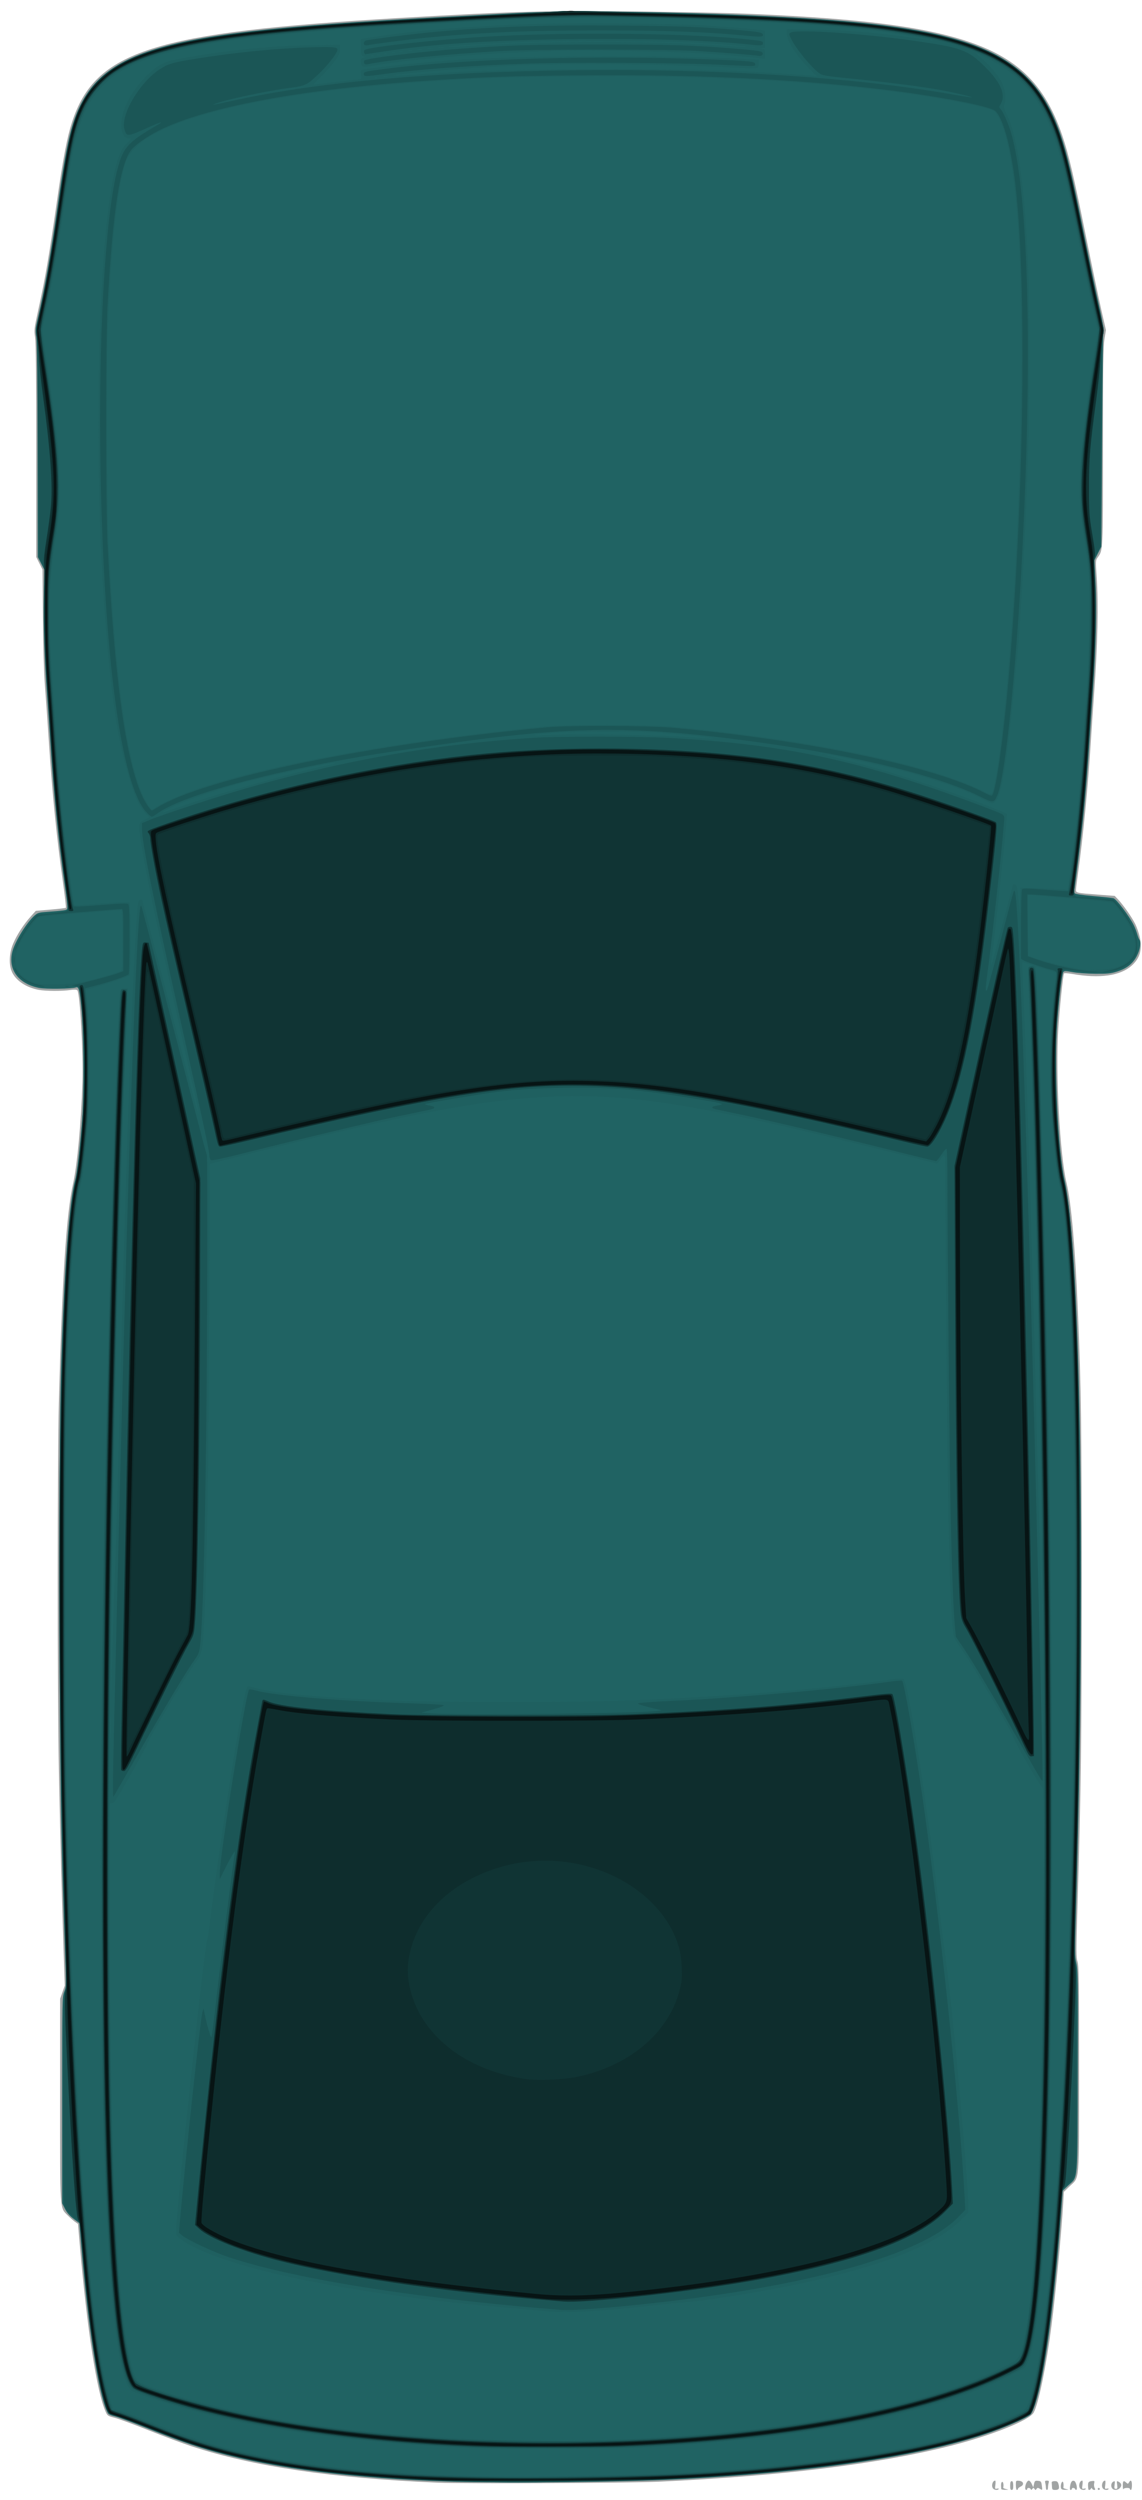 <?xml version="1.0" encoding="UTF-8" standalone="no"?>
<svg
   xmlns:dc="http://purl.org/dc/elements/1.1/"
   xmlns:cc="http://creativecommons.org/ns#"
   xmlns:rdf="http://www.w3.org/1999/02/22-rdf-syntax-ns#"
   xmlns:svg="http://www.w3.org/2000/svg"
   xmlns="http://www.w3.org/2000/svg"
   viewBox="0 0 1093 2391"
   height="2391"
   width="1093"
   id="svg2"
   version="1.1">
  <defs
     id="defs6" />
  <g
     style="display:inline"
     id="layer2">
    <g
       transform="translate(3.164,-6.328)"
       id="g170"
       style="display:inline">
      <path
         id="path184"
         d="m 947.463,2386.576 c -2.185,-2.186 -0.829,-7.739 1.89,-7.739 0.385,0 0.45,1.856 0.146,4.124 -0.516,3.847 -0.41,4.086 1.584,3.565 1.175,-0.307 1.887,-0.154 1.581,0.341 -0.792,1.281 -3.797,1.113 -5.201,-0.291 z m 7.639,0.198 c -0.417,-4.172 -0.124,-6.374 0.893,-6.713 1.037,-0.346 1.643,2.974 0.999,5.473 -0.105,0.409 1.122,1.026 2.728,1.371 2.778,0.596 2.739,0.632 -0.8,0.744 -2.046,0.064 -3.765,-0.329 -3.82,-0.875 z m 8.535,-3.224 c 0.033,-3.001 0.461,-4.216 1.485,-4.216 1.024,0 1.452,1.216 1.485,4.216 0.035,3.16 -0.337,4.216 -1.485,4.216 -1.148,0 -1.52,-1.056 -1.485,-4.216 z m 5.454,-0.311 c 0,-4.51 0.012,-4.526 3.224,-4.217 4.23,0.408 5.027,3.862 1.286,5.566 -1.389,0.633 -2.526,1.607 -2.526,2.164 0,0.557 -0.446,1.013 -0.992,1.013 -0.546,0 -0.992,-2.037 -0.992,-4.527 z m 8.929,2.608 c 0,-3.239 1.853,-7.01 3.445,-7.01 0.83,0 2.138,1.451 2.905,3.224 l 1.395,3.224 0.726,-3.277 c 0.653,-2.946 1.038,-3.247 3.816,-2.976 2.821,0.275 3.139,0.667 3.653,4.517 0.631,4.726 0.661,4.684 -2.095,2.976 -1.649,-1.022 -2.17,-0.979 -2.963,0.248 -0.855,1.323 -1.072,1.323 -1.954,0 -0.882,-1.323 -1.111,-1.323 -2.06,0 -0.804,1.121 -1.192,1.182 -1.571,0.248 -0.598,-1.473 -3.314,-1.676 -3.314,-0.248 0,0.546 -0.446,0.992 -0.992,0.992 -0.546,0 -0.992,-0.864 -0.992,-1.92 z m 19.829,-0.313 c -0.01,-1.228 -0.283,-3.237 -0.612,-4.465 -0.49,-1.827 -0.196,-2.232 1.617,-2.232 1.814,0 2.107,0.405 1.617,2.232 -0.329,1.228 -0.604,3.237 -0.612,4.465 -0.01,1.228 -0.46,2.232 -1.006,2.232 -0.546,0 -0.998,-1.004 -1.006,-2.232 z m 5.817,-0.744 c -0.081,-1.637 -0.193,-3.534 -0.248,-4.217 -0.058,-0.732 1.09,-1.24 2.806,-1.24 2.386,0 3.05,0.531 3.716,2.976 1.128,4.14 0.375,5.457 -3.117,5.457 -2.647,0 -3.025,-0.356 -3.156,-2.976 z m 8.689,1.409 c -0.745,-1.942 0.289,-6.37 1.489,-6.37 0.778,0 1.222,3.653 0.693,5.705 -0.105,0.409 1.122,1.026 2.728,1.371 2.828,0.607 2.806,0.63 -0.694,0.744 -2.457,0.079 -3.807,-0.384 -4.216,-1.45 z m 8.656,-2.068 c 0.69,-4.252 1.924,-5.784 4.013,-4.982 1.642,0.63 3.296,7.293 2.089,8.415 -0.413,0.384 -0.95,0.14 -1.194,-0.542 -0.525,-1.471 -3.254,-1.679 -3.254,-0.248 0,0.546 -0.505,0.992 -1.122,0.992 -0.738,0 -0.92,-1.245 -0.532,-3.635 z m 9.789,2.444 c -2.186,-2.186 -0.829,-7.739 1.89,-7.739 0.385,0 0.45,1.856 0.146,4.124 -0.516,3.847 -0.41,4.086 1.584,3.565 1.175,-0.307 1.887,-0.154 1.581,0.341 -0.792,1.281 -3.797,1.113 -5.201,-0.291 z m 7.658,0.446 c -0.721,-6.656 -0.371,-7.367 3.852,-7.817 2.059,-0.22 2.287,0.066 1.754,2.191 -0.337,1.344 -0.14,3.327 0.438,4.407 0.823,1.538 0.739,1.964 -0.389,1.964 -0.792,0 -1.701,-0.558 -2.019,-1.24 -0.463,-0.992 -0.695,-0.992 -1.157,0 -0.63,1.351 -2.349,1.695 -2.478,0.496 z m 9.01,-0.248 c 0,-0.546 0.447,-0.992 0.992,-0.992 0.546,0 0.992,0.446 0.992,0.992 0,0.546 -0.447,0.992 -0.992,0.992 -0.546,0 -0.992,-0.446 -0.992,-0.992 z m 5.159,-0.198 c -2.186,-2.186 -0.829,-7.739 1.89,-7.739 0.385,0 0.45,1.856 0.146,4.124 -0.516,3.847 -0.41,4.086 1.584,3.565 1.175,-0.307 1.887,-0.154 1.581,0.341 -0.792,1.281 -3.797,1.113 -5.201,-0.291 z m 8.929,0 c -1.812,-1.812 -1.421,-5.561 0.697,-6.695 1.742,-0.932 1.847,-0.705 1.357,2.942 -0.445,3.314 -0.248,3.952 1.219,3.952 1.467,0 1.664,-0.638 1.22,-3.952 -0.494,-3.683 -0.398,-3.881 1.413,-2.912 2.832,1.515 3.311,3.689 1.302,5.908 -1.981,2.189 -5.416,2.55 -7.209,0.757 z m 9.918,-2.182 c -0.19,-5.064 0.572,-6.069 2.962,-3.906 1.857,1.681 2.021,1.684 2.927,0.064 1.675,-2.993 2.846,-1.862 2.846,2.749 0,2.455 -0.446,4.465 -0.992,4.465 -0.546,0 -0.992,-0.446 -0.992,-0.992 0,-1.438 -5.711,-1.221 -6.197,0.235 -0.225,0.675 -0.474,-0.502 -0.554,-2.616 z m -655.494,-3.585 c -101.004,-4.255 -177.093,-15.499 -236.084,-34.889 -8.208,-2.698 -26.562,-9.54 -40.786,-15.205 -14.224,-5.665 -28.901,-11.063 -32.615,-11.996 -6.457,-1.622 -6.835,-1.883 -8.64,-5.963 -8.386,-18.957 -17.658,-78.685 -24.549,-158.127 l -1.849,-21.319 -2.848,-1.996 c -1.567,-1.098 -4.724,-3.878 -7.017,-6.179 -7.589,-7.617 -7.244,-2.324 -7.215,-110.835 l 0.026,-96.304 2.206,-6.313 2.206,-6.313 -1.149,-33.868 c -1.551,-45.735 -3.095,-104.992 -4.463,-171.278 -1.501,-72.752 -1.508,-296.798 -0.011,-353.197 3.156,-118.924 7.103,-179.412 13.634,-208.933 3.985,-18.012 7.674,-58.036 8.908,-96.642 0.884,-27.647 -2.326,-85.336 -4.892,-87.942 -0.768,-0.78 -2.81,-0.879 -6.571,-0.32 -7.976,1.185 -23.552,1.119 -30.326,-0.129 C 22.248,950.904 12.492,944.552 8.569,936.535 5.083,929.413 5.428,918.368 9.433,908.834 12.934,900.502 19.517,890.334 26.276,882.819 l 4.811,-5.349 14.12,-1.19 c 7.766,-0.654 14.359,-1.429 14.651,-1.721 0.292,-0.292 -0.824,-10.297 -2.481,-22.233 C 50.723,804.398 46.956,766.842 43.453,713.553 42.341,696.637 40.721,673.645 39.852,662.459 38.849,649.548 38.134,625.498 37.894,596.605 l -0.378,-45.515 -2.991,-5.986 -2.991,-5.986 0.007,-101.286 c 0.004,-70.089 -0.338,-103.578 -1.111,-108.727 -1.071,-7.126 -0.947,-8.218 2.918,-25.795 6.963,-31.666 10.342,-51.323 18.075,-105.165 5.832,-40.605 9.7,-60.809 14.375,-75.082 C 88.12,54.91 143.374,37.343 378.776,23.554 491.764,16.936 525.747,16.086 620.875,17.496 c 71.331,1.058 91.031,1.656 132.925,4.036 67.048,3.81 113.147,9.516 148.323,18.36 62.776,15.783 93.054,41.928 111.478,96.263 6.066,17.891 10.895,38.446 22.368,95.225 5.734,28.375 12.435,60.386 14.892,71.136 l 4.467,19.546 -1.431,8.73 c -1.174,7.164 -1.434,25.652 -1.448,103.105 -0.019,101.402 0.125,98.371 -5.017,105.593 -1.994,2.8 -2.029,3.415 -1.013,17.872 1.871,26.639 1.022,65.5 -2.459,112.539 -0.808,10.913 -2.138,30.558 -2.957,43.654 -2.752,44.036 -7.517,93.144 -12.416,127.957 -1.073,7.624 -1.951,14.844 -1.951,16.043 0,2.71 0.751,2.866 21.275,4.424 l 15.819,1.201 3.356,3.565 c 4.893,5.199 12.868,16.596 16.205,23.158 1.595,3.136 3.582,8.94 4.417,12.898 2.478,11.755 0.147,19.978 -7.655,26.992 -10.978,9.87 -30.609,12.644 -57.002,8.055 -4.06,-0.706 -7.602,-0.926 -7.872,-0.49 -0.917,1.484 -4.285,34.079 -5.477,53.001 -2.701,42.883 1.44,120.063 7.903,147.331 4.565,19.259 8.3,61.922 10.986,125.504 2.995,70.882 3.493,107.844 3.477,257.953 -0.016,152.725 -0.571,195.694 -3.984,308.391 -1.307,43.16 -1.304,48.935 0.031,52.865 1.297,3.819 1.495,17.636 1.476,102.846 -0.025,112.483 0.794,102.575 -9.28,112.332 l -5.268,5.103 -0.701,11.831 c -1.599,27.002 -7.146,84.915 -11.063,115.508 -4.911,38.361 -12.61,75.941 -17.175,83.835 -4.268,7.381 -40.027,21.673 -79.018,31.582 -68.602,17.435 -162.883,29.038 -279.78,34.432 -29.175,1.346 -185.216,2.042 -211.323,0.942 z"
         style="fill:#a1a4a4;stroke-width:0.992" />
      <path
         id="path182"
         d="m 427.749,2379.757 c -92.095,-2.889 -166.731,-12.27 -224.727,-28.246 -18.476,-5.09 -41.108,-12.979 -66.468,-23.171 -12.356,-4.966 -25.487,-9.81 -29.178,-10.765 -6.315,-1.634 -6.819,-1.977 -8.514,-5.795 -8.138,-18.326 -17.935,-82.134 -24.332,-158.485 l -1.732,-20.67 -5.503,-4.139 c -3.81,-2.866 -6.342,-5.795 -8.231,-9.52 l -2.728,-5.38 v -98.528 c 0,-96.253 0.046,-98.648 1.991,-103.747 1.911,-5.007 1.951,-6.287 1.004,-31.511 -4.333,-115.367 -5.437,-187.699 -5.457,-357.662 -0.019,-158.704 0.44,-193.237 3.486,-262.418 2.756,-62.6 7.034,-109.316 11.42,-124.705 1.569,-5.505 4.486,-30.408 6.6,-56.358 1.938,-23.782 1.625,-84.75 -0.549,-107.063 -1.831,-18.788 -2.671,-22.02 -5.426,-20.892 -3.384,1.386 -28.756,1.753 -35.103,0.508 C 14.17,947.26 4.069,933.283 8.82,915.947 11.49,906.203 22.513,888.464 29.963,881.922 c 3,-2.634 4.156,-2.948 13.095,-3.558 5.392,-0.368 11.702,-0.931 14.021,-1.25 4.001,-0.551 4.217,-0.75 4.217,-3.886 0,-1.818 -0.907,-9.469 -2.016,-17.002 C 53.061,813.964 48.119,765.317 44.923,714.888 44.105,701.981 42.791,682.783 42.003,672.227 39.321,636.277 38.198,603.623 38.738,577.334 l 0.536,-26.094 -3.127,-6.063 -3.127,-6.063 -0.185,-101.781 c -0.124,-68.164 -0.545,-104.08 -1.275,-108.74 -0.977,-6.239 -0.837,-8.036 1.353,-17.362 6.509,-27.72 12.667,-62.525 18.955,-107.135 5.218,-37.013 9.157,-59.198 13.007,-73.245 C 75.698,91.366 96.187,70.242 137.638,55.834 183.629,39.848 258.675,31.024 420.446,22.58 c 21.008,-1.097 52.707,-2.783 70.441,-3.747 55.025,-2.991 171.833,-1.124 265.89,4.251 173.736,9.928 228.7,34.158 255.326,112.555 5.989,17.634 11.087,39.174 21.484,90.78 5.497,27.283 12.095,58.759 14.662,69.945 3.36,14.641 4.595,22.006 4.407,26.291 -0.144,3.274 -0.588,51.069 -0.987,106.211 l -0.726,100.258 -3.321,6.541 -3.321,6.541 1.124,22.673 c 1.216,24.531 0.324,61.05 -2.443,100.059 -0.813,11.459 -2.143,31.103 -2.954,43.654 -1.996,30.847 -4.176,57.721 -6.52,80.362 -1.887,18.23 -7.39,62.903 -8.371,67.961 -0.265,1.364 -0.125,3.032 0.31,3.705 0.51,0.789 6.954,1.766 18.105,2.744 9.522,0.836 18.034,1.746 18.914,2.023 3.036,0.956 14.965,16.71 19.502,25.755 1.095,2.183 2.562,5.978 3.26,8.433 0.698,2.456 1.641,4.889 2.095,5.407 1.866,2.132 0.783,9.386 -2.301,15.41 -3.906,7.631 -9.656,12.193 -19.124,15.172 -5.98,1.881 -9.072,2.188 -20.908,2.076 -7.639,-0.073 -17.362,-0.774 -21.606,-1.557 -6.515,-1.204 -7.891,-1.215 -8.84,-0.071 -1.219,1.469 -3.922,23.668 -5.772,47.398 -3.232,41.476 0.52,123.456 6.927,151.299 15.696,68.222 20.486,379.198 10.83,703.213 -1.06,35.567 -1.016,39.611 0.505,46.134 1.511,6.483 1.64,16.123 1.378,103.386 -0.328,109.447 0.457,100.086 -9.145,109.117 l -5.293,4.978 -1.664,22.323 c -6.444,86.431 -15.423,152.961 -24.448,181.154 -1.588,4.961 -3.693,9.749 -4.678,10.64 -3.805,3.444 -25.735,12.881 -44.045,18.954 -64.567,21.415 -163.793,36.096 -289.014,42.759 -54.083,2.878 -167.831,4.099 -222.374,2.388 z"
         style="fill:#206363;stroke-width:0.992" />
      <path
         id="path180"
         d="m 459.139,2380.142 c -60.523,-0.815 -123.449,-5.172 -170.646,-11.816 -57.064,-8.033 -97.259,-18.606 -149.061,-39.211 -13.701,-5.449 -27.845,-10.711 -31.432,-11.693 -8.172,-2.237 -8.895,-3.37 -13.434,-21.049 -5.902,-22.991 -11.088,-56.68 -15.887,-103.213 -2.48,-24.044 -5.442,-56.346 -5.465,-59.595 -0.007,-0.938 -2.362,-3.441 -5.234,-5.562 -3.323,-2.455 -6.299,-5.803 -8.185,-9.208 l -2.964,-5.351 v -98.221 c 0,-93.537 0.089,-98.476 1.863,-103.572 1.77,-5.082 1.807,-6.98 0.743,-37.701 -6.616,-191.03 -7.915,-435.477 -3.078,-579.011 2.854,-84.695 6.778,-133.69 12.83,-160.228 2.165,-9.491 5.308,-39.034 7.061,-66.351 2.312,-36.038 -0.548,-114.125 -4.319,-117.895 -0.948,-0.948 -2.792,-0.982 -8.149,-0.148 -8.959,1.395 -28.314,0.548 -34.887,-1.526 -12.033,-3.797 -20.183,-13.257 -20.183,-23.428 0,-10.247 6.628,-24.571 17.541,-37.91 3.037,-3.713 6.472,-6.943 7.633,-7.178 1.161,-0.235 7.638,-0.856 14.394,-1.38 13.317,-1.032 14.397,-1.559 13.55,-6.602 -1.235,-7.345 -7.579,-56.272 -9.391,-72.426 -2.537,-22.614 -5.566,-58.653 -7.504,-89.291 -0.829,-13.096 -2.159,-32.517 -2.956,-43.158 -2.433,-32.465 -3.842,-81.127 -2.874,-99.213 l 0.877,-16.37 -2.985,-5.953 -2.985,-5.953 -0.651,-104.669 c -0.358,-57.568 -0.956,-106.969 -1.329,-109.78 -0.538,-4.051 0.154,-8.99 3.335,-23.811 7.167,-33.391 10.246,-51.376 18.066,-105.511 7.784,-53.886 11.899,-71.583 20.796,-89.436 C 97.279,60.472 147.614,43.173 294.446,31.041 340.571,27.23 402.192,23.555 477.989,20.094 c 18.28,-0.835 40.032,-2.013 48.338,-2.617 15.101,-1.1 22.265,-0.989 137.19,2.123 166.056,4.496 246.951,16.084 290.719,41.646 22.99,13.427 37.289,29.125 49.146,53.954 10.576,22.148 15.728,41.435 30.211,113.111 5.503,27.232 11.787,57.368 13.965,66.969 2.178,9.6 4.431,19.603 5.007,22.229 0.784,3.569 0.722,6.323 -0.243,10.913 -0.987,4.693 -1.419,29.167 -1.831,103.864 l -0.54,97.724 -3.23,6.184 -3.23,6.184 0.99,11.178 c 2.204,24.905 1.198,68.294 -2.964,127.753 -1.089,15.552 -2.658,38.321 -3.486,50.598 -2.526,37.408 -6.052,71.883 -11.546,112.886 -1.452,10.838 -1.836,16.482 -1.166,17.152 0.549,0.549 8.995,1.688 18.769,2.531 15.607,1.346 18.057,1.794 20.126,3.682 4.693,4.284 12.283,15.241 16.65,24.035 7.232,14.561 7.004,25.255 -0.716,33.63 -9.784,10.615 -29.836,13.83 -56.798,9.107 -7.553,-1.323 -7.786,-1.304 -9.06,0.742 -2.487,3.994 -6.212,44.557 -7.117,77.502 -1.094,39.811 3.162,99.234 9.023,126 4.201,19.184 7.29,52.562 9.914,107.15 6.566,136.579 6.614,383.695 0.114,590.753 -1.079,34.378 -1.072,41.937 0.046,46.134 1.077,4.043 1.339,23.747 1.348,101.327 0.014,110.025 0.606,102.308 -8.521,111.026 l -5.215,4.982 -2.08,26.291 c -7.181,90.759 -15.325,150.141 -24.553,179.027 -3.272,10.243 -3.408,10.357 -22.216,18.718 -60.694,26.98 -181.05,46.294 -332.104,53.293 -22.168,1.027 -134.958,3.07 -148.985,2.698 -4.093,-0.108 -15.254,-0.302 -24.803,-0.431 z m 101.693,-6.257 c 65.666,-1.114 96.675,-2.491 146.835,-6.52 114.101,-9.165 204.548,-26.401 254.484,-48.496 16.387,-7.251 16.999,-7.791 20.087,-17.753 24.83,-80.092 42.716,-407.381 42.76,-782.453 0.025,-214.601 -4.693,-336.498 -14.745,-380.977 -2.403,-10.63 -5.571,-39.019 -7.401,-66.303 -2.373,-35.386 -0.82,-90.684 3.471,-123.63 0.778,-5.97 1.283,-10.985 1.123,-11.145 -0.16,-0.16 -4.644,-1.585 -9.965,-3.167 l -9.675,-2.876 0.548,3.604 c 1.787,11.76 6.567,162.633 9.482,299.258 0.535,25.101 1.224,57.246 1.529,71.433 6.088,282.668 6.289,612.545 0.467,768.898 -4.556,122.377 -12.305,188.804 -23.066,197.734 -0.769,0.638 -6.717,3.775 -13.218,6.971 -74.763,36.75 -191.354,59.672 -350.135,68.836 -29.742,1.716 -153.421,1.713 -182.055,-0.01 -126.944,-7.617 -214.545,-21.947 -290.693,-47.55 -9.004,-3.027 -17.152,-6.183 -18.108,-7.014 -13.097,-11.375 -21.963,-90.905 -26.513,-237.817 -3.272,-105.663 -3.779,-358.815 -1.04,-519.378 4.133,-242.308 13.424,-563.725 16.776,-580.394 0.636,-3.164 1.003,-3.472 4.126,-3.472 h 3.428 l -0.182,8.433 c -0.1,4.638 -0.873,24.729 -1.718,44.646 -6.255,147.428 -12.762,412.505 -13.882,565.512 l -0.461,63 1.322,-50.598 c 0.727,-27.829 1.828,-60.867 2.445,-73.417 0.618,-12.55 2.012,-58.982 3.098,-103.181 7.316,-297.736 15.266,-518.451 19.341,-536.989 0.469,-2.134 2.805,-3.055 3.771,-1.488 0.366,0.593 24.782,94.124 50.028,191.639 4.679,18.072 5.249,16.154 0.859,-2.887 -8.123,-35.231 -36.76,-164.683 -41.7,-188.504 -5.457,-26.311 -10.809,-56.046 -12,-66.665 -0.775,-6.912 0.153,-8.829 5.425,-11.206 l 4.066,-1.834 -3.405,-3.553 c -7.22,-7.534 -12.591,-20.619 -19.985,-48.695 -6.908,-26.228 -11.341,-54.758 -15.88,-102.189 -6.38,-66.677 -9.408,-138.714 -9.403,-223.725 0.007,-133.222 8.46,-233.188 21.963,-259.73 1.052,-2.069 3.735,-5.529 5.961,-7.689 3.391,-3.291 3.719,-3.928 2.024,-3.928 -5.546,0 -8.138,-4.035 -8.138,-12.668 0,-15.871 11.519,-36.286 29.113,-51.595 8.956,-7.793 13.974,-9.748 33.604,-13.095 42.92,-7.317 79.268,-10.946 116.61,-11.644 l 30.012,-0.561 v 4.539 c 0,4.01 -0.696,5.463 -5.966,12.457 -3.281,4.355 -9.14,10.856 -13.018,14.447 -3.879,3.591 -6.44,6.524 -5.692,6.516 0.749,-0.007 10.737,-1.12 22.196,-2.473 11.459,-1.353 21.338,-2.463 21.953,-2.467 0.733,-0.005 0.95,-1.501 0.63,-4.34 -0.481,-4.265 -0.436,-4.342 2.85,-4.935 15.494,-2.794 60.706,-7.379 94.614,-9.594 59.287,-3.874 212.019,-4.09 272.587,-0.386 l 10.665,0.652 -0.015,3.097 c -0.028,5.753 0.132,5.716 -19.899,4.627 -63.276,-3.439 -161.147,-4.409 -212.739,-2.11 -39.887,1.778 -99.247,6.426 -115.583,9.05 -6.632,1.065 3.882,0.594 34.724,-1.558 43.674,-3.047 120.12,-4.639 197.433,-4.112 40.652,0.277 82.843,0.985 93.756,1.573 34.014,1.833 69.264,4.078 73.677,4.692 l 4.228,0.588 -6.77,-6.811 C 758.95,59.519 749.832,45.48 749.832,38.591 v -4.401 l 28.524,0.52 c 32.06,0.585 67.178,3.736 103.925,9.325 2.183,0.332 3.745,0.355 3.472,0.052 -0.838,-0.932 -35.221,-6.426 -53.575,-8.562 C 784.204,29.945 722.866,26.634 628.792,24.549 603.964,23.999 574.945,23.356 564.304,23.121 527.67,22.31 348.951,31.849 276.587,38.477 174.944,47.788 123.82,61.229 98.234,85.368 86.381,96.552 79.309,108.144 73.315,126.214 c -5.289,15.946 -7.926,29.706 -14.975,78.14 -6.657,45.745 -11.274,72.728 -16.589,96.97 -1.974,9.004 -3.777,17.709 -4.006,19.346 -0.229,1.637 1.392,14.584 3.604,28.772 4.136,26.536 8.943,62.975 11.189,84.827 0.701,6.821 1.268,24.233 1.258,38.693 -0.016,25.444 -0.134,27.027 -3.663,49.11 -6.862,42.946 -7.355,75.809 -2.188,145.843 0.805,10.913 2.135,30.558 2.954,43.654 1.963,31.362 4.918,65.451 7.954,91.772 2.442,21.168 7.993,63.122 8.867,67.012 0.431,1.92 0.921,1.992 9.169,1.346 36.555,-2.86 43.169,-3.124 44.033,-1.759 1.092,1.724 1.143,67.391 0.054,69.108 -0.77,1.214 -14.252,5.92 -33.219,11.596 l -8.759,2.621 0.562,3.664 c 3.516,22.92 4.194,93.639 1.23,128.176 -2.867,33.409 -4.447,46.714 -6.491,54.674 -5.736,22.34 -9.765,79.407 -13.233,187.405 -1.697,52.853 -1.676,329.774 0.031,400.819 7.58,315.512 21.769,512.142 41.405,573.787 l 2.651,8.324 6.098,1.687 c 3.354,0.927 18.375,6.515 33.381,12.416 34.819,13.693 48.854,18.302 76.89,25.251 54.812,13.585 126.524,21.821 211.965,24.343 37.009,1.093 66.385,1.11 127.342,0.076 z M 342.495,67.757 c -1.009,-4.019 -0.11,-5.972 3.057,-6.65 2.937,-0.629 2.94,-0.635 0.303,-0.752 -3.176,-0.14 -3.602,-1.324 -3.664,-10.164 l -0.046,-6.574 13.603,-2.107 c 38.451,-5.957 86.143,-9.916 146.052,-12.126 35.315,-1.302 138.698,-0.663 166.677,1.031 20.963,1.269 52.846,3.863 57.295,4.662 l 3.224,0.579 v 8.26 8.26 l -3.224,0.4 -3.224,0.4 3.224,0.159 c 3.152,0.155 3.224,0.262 3.224,4.765 v 4.606 L 722.796,61.849 C 707.223,60.2 682.283,58.222 665.501,57.304 632.795,55.514 561.403,54.05 539.005,54.709 463.692,56.928 394.419,62.252 356.95,68.701 c -12.001,2.066 -13.728,1.953 -14.455,-0.944 z m 11.726,-8.176 c -0.682,-0.275 -1.798,-0.275 -2.48,0 -0.682,0.275 -0.124,0.5 1.24,0.5 1.364,0 1.922,-0.225 1.24,-0.5 z m 5.953,-0.992 c -0.682,-0.275 -1.798,-0.275 -2.48,0 -0.682,0.275 -0.124,0.5 1.24,0.5 1.364,0 1.922,-0.225 1.24,-0.5 z m 6.945,-0.992 c -0.682,-0.275 -1.798,-0.275 -2.48,0 -0.682,0.275 -0.124,0.5 1.24,0.5 1.364,0 1.922,-0.225 1.24,-0.5 z m 7.956,-0.986 c -0.672,-0.272 -2.011,-0.288 -2.976,-0.037 -0.965,0.252 -0.416,0.474 1.221,0.494 1.637,0.02 2.427,-0.186 1.755,-0.457 z m 7.422,-1.025 c -0.955,-0.25 -2.518,-0.25 -3.472,0 -0.955,0.25 -0.174,0.454 1.736,0.454 1.91,0 2.691,-0.204 1.736,-0.454 z m 8.941,-0.99 c -0.949,-0.248 -2.734,-0.257 -3.969,-0.02 -1.234,0.237 -0.458,0.44 1.725,0.451 2.183,0.011 3.192,-0.183 2.244,-0.431 z m 9.414,-1.011 c -1.228,-0.236 -3.237,-0.236 -4.465,0 -1.228,0.236 -0.223,0.43 2.232,0.43 2.456,0 3.46,-0.193 2.232,-0.43 z m 9.935,-0.99 c -1.22,-0.235 -3.453,-0.242 -4.961,-0.014 -1.508,0.228 -0.51,0.421 2.219,0.428 2.728,0.007 3.962,-0.179 2.742,-0.415 z m 11.414,-1.003 c -1.491,-0.226 -4.17,-0.231 -5.953,-0.01 -1.783,0.221 -0.563,0.406 2.711,0.412 3.274,0.006 4.733,-0.175 3.242,-0.401 z m 297.124,0.009 c -1.228,-0.236 -3.237,-0.236 -4.465,0 -1.228,0.236 -0.223,0.43 2.232,0.43 2.456,0 3.46,-0.193 2.232,-0.43 z M 452.69,49.85 c 71.327,-4.708 175.578,-4.471 242.857,0.552 8.613,0.643 15.875,0.954 16.138,0.691 0.472,-0.472 -16.835,-1.865 -47.672,-3.836 -25.937,-1.658 -124.403,-2.284 -158.74,-1.009 -29.161,1.083 -75.662,3.724 -78.874,4.48 -3.333,0.785 5.632,0.485 26.291,-0.878 z M 564.304,2340.146 c 171.49,-4.684 312.804,-29.992 394.1,-70.579 12.947,-6.464 14.021,-7.683 17.047,-19.362 10.801,-41.682 16.969,-154.067 19.432,-354.037 1.441,-117.033 1.324,-180.071 -0.336,-180.071 -1.476,0 -26.311,-43.051 -28.029,-48.59 -1.825,-5.882 -37.345,-66.041 -50.098,-84.851 -6.699,-9.88 -6.731,-9.96 -7.762,-19.346 -1.89,-17.201 -3.375,-60.432 -4.584,-133.441 -0.636,-38.382 -2.383,-243.857 -2.46,-289.205 -0.058,-34.466 0.42,-32.379 -5.548,-24.201 l -2.088,2.862 -56.943,-14.112 c -172.6,-42.774 -237.894,-53.221 -312.416,-49.986 -68.511,2.974 -135.481,15.849 -304.087,58.462 l -22.819,5.767 -0.618,134.372 c -0.816,177.499 -1.987,250.607 -4.873,304.025 -1.519,28.127 -1.84,29.693 -7.731,37.795 -9.128,12.553 -45.27,73.434 -46.836,78.896 -0.459,1.601 -7.671,14.946 -16.027,29.656 -12.788,22.513 -15.545,26.749 -17.424,26.763 l -2.232,0.017 0.012,95.988 c 0.024,198.018 4.857,334.515 14.411,407.02 3.084,23.402 8.247,44.414 12.119,49.324 1.982,2.513 18.57,8.65 42.089,15.572 74.327,21.875 172.158,35.94 280.102,40.27 49.327,1.979 70.683,2.166 113.599,0.993 z m -41.173,-123.004 c -4.911,-0.462 -22.323,-2.004 -38.693,-3.428 -72.745,-6.326 -124.022,-13.052 -182.434,-23.93 -63.129,-11.757 -112.466,-27.337 -131.822,-41.628 -4.638,-3.425 -4.713,-3.566 -4.713,-8.987 0,-18.824 26.82,-269.899 29.635,-277.423 0.47,-1.258 1.172,-4.965 1.56,-8.239 8.982,-75.879 31.811,-222.072 36.31,-232.514 0.792,-1.837 1.482,-2.191 3.213,-1.645 20.129,6.35 60.123,10.191 141.598,13.602 38.159,1.597 174.473,1.586 214.795,-0.017 102.412,-4.073 190.584,-11.071 257.744,-20.458 6.603,-0.923 10.489,-1.076 11.252,-0.443 4.602,3.819 21.8,113.694 34.07,217.664 2.189,18.553 4.437,36.634 4.995,40.181 6.513,41.433 22.814,217.177 22.814,245.967 v 6.818 l -6.861,6.93 c -31.028,31.338 -112.209,57.173 -237.698,75.647 -7.639,1.125 -19.247,2.452 -25.795,2.949 -6.548,0.497 -19.719,1.814 -29.268,2.926 -46.77,5.447 -83.498,7.646 -100.701,6.028 z M 102.71,1650.32 c -0.183,-4.475 -0.333,-0.547 -0.331,8.73 0.001,9.276 0.151,12.938 0.333,8.136 0.182,-4.801 0.181,-12.391 -0.002,-16.866 z m 891.895,-109.581 c -0.227,-1.501 -0.413,-0.273 -0.413,2.728 0,3.001 0.186,4.229 0.413,2.728 0.227,-1.501 0.227,-3.956 0,-5.457 z m -1.063,-75.402 c -1.624,-149.741 -6.747,-369.954 -11.21,-481.926 -2.267,-56.861 -2.322,-52.349 0.649,-53.079 2.229,-0.548 1.986,-0.779 -2.401,-2.286 -2.684,-0.922 -5.028,-1.529 -5.208,-1.349 -0.18,0.18 0.115,10.335 0.655,22.568 3.351,75.928 8.27,235.952 13.369,434.966 3.475,135.63 3.707,143.362 4.294,143.362 0.29,0 0.223,-28.015 -0.148,-62.256 z M 76.674,945.305 c 10.584,-2.272 32.392,-8.497 35.395,-10.105 1.688,-0.903 1.81,-2.908 1.81,-29.705 0,-15.805 -0.335,-28.75 -0.744,-28.766 -0.409,-0.016 -18.379,1.409 -39.933,3.168 l -39.189,3.197 -3.357,3.529 c -1.846,1.941 -5.989,7.547 -9.206,12.458 -16.141,24.642 -12.013,41.691 11.571,47.779 7.509,1.938 31.33,1.09 43.654,-1.555 z M 1065.798,931.418 c 16.882,-5.934 21.552,-18.929 13.225,-36.802 -3.204,-6.878 -13.372,-21.714 -16.805,-24.521 -0.926,-0.757 -14.927,-2.316 -37.627,-4.188 -19.884,-1.64 -37.826,-3.175 -39.872,-3.412 l -3.72,-0.43 v 29.014 29.014 l 2.526,1.151 c 7.708,3.512 37.32,10.729 51.049,12.442 8.329,1.039 25.331,-0.196 31.226,-2.268 z M 956.194,890.648 c 5.462,-20.923 10.133,-38.243 10.379,-38.49 0.247,-0.247 1.074,-0.208 1.838,0.085 1.745,0.67 2.479,4.321 3.413,16.973 l 0.739,10.022 0.496,-11.906 0.496,-11.906 7.937,0.042 c 4.365,0.023 14.472,0.424 22.46,0.889 l 14.523,0.847 0.594,-2.874 c 0.836,-4.044 6.218,-46.747 7.99,-63.393 2.222,-20.868 4.306,-46.262 6.513,-79.37 1.091,-16.37 2.68,-38.916 3.53,-50.102 2.132,-28.055 3.031,-91.428 1.529,-107.794 -0.644,-7.012 -2.524,-21.232 -4.178,-31.6 -1.655,-10.368 -3.39,-25.213 -3.857,-32.989 -1.803,-30.035 2.372,-75.268 13.408,-145.27 l 3.39,-21.503 -3.876,-16.694 c -2.132,-9.182 -8.61,-40.133 -14.396,-68.781 -12.115,-59.98 -16.514,-78.689 -22.854,-97.199 C 995.648,108.629 982.792,89.661 961.729,73.923 954.961,68.865 933.615,57.261 931.08,57.261 c -0.473,0 1.304,1.71 3.948,3.8 7.389,5.841 16.552,16.342 20.15,23.093 3.726,6.991 5.093,16.667 3.051,21.596 -1.086,2.622 -0.85,3.659 2.348,10.307 10.733,22.315 17.474,71.388 20.405,148.557 1.274,33.538 1.286,125.416 0.022,169.158 -2.168,75.026 -7.5,174.694 -10.906,203.882 -0.541,4.638 -1.45,14.014 -2.02,20.835 -1.617,19.363 -5.833,57.665 -7.973,72.425 -4.774,32.932 -8.193,43.654 -13.919,43.654 -1.096,0 -5.208,-1.763 -9.139,-3.917 -15.489,-8.489 -48.35,-19.842 -82.052,-28.346 -21.221,-5.355 -64.175,-14.399 -67.961,-14.31 -1.091,0.026 9.177,2.86 22.819,6.298 26.537,6.688 44.38,12 79.866,23.776 29.008,9.626 70.172,25.281 70.804,26.927 0.747,1.947 -11.772,120.165 -14.918,140.871 -1.44,9.475 1.284,0.415 10.587,-35.221 z M 177.871,774.913 c 33.769,-11.398 108.683,-32.104 134.215,-37.096 3.427,-0.67 6.035,-1.414 5.796,-1.653 -1.056,-1.056 -55.963,10.475 -84.452,17.735 -22.532,5.742 -58.055,17.593 -70.375,23.478 -5.766,2.754 -10.483,5.306 -10.483,5.671 0,0.365 0.781,0.341 1.736,-0.052 0.955,-0.393 11.558,-4.031 23.563,-8.083 z m -32.188,3.585 c 5.653,-4.026 25.559,-12.859 40.125,-17.806 68.533,-23.277 192.046,-45.6 327.898,-59.261 24.859,-2.5 102.529,-2.492 128.976,0.013 131.707,12.474 244.663,36.08 295.869,61.83 7.545,3.794 7.477,3.827 9.506,-4.578 6.287,-26.038 14.063,-102.737 19.515,-192.473 7.55,-124.273 8.979,-267.021 3.456,-345.26 -2.621,-37.139 -7.111,-68.626 -12.373,-86.784 -2.926,-10.097 -7.818,-19.958 -10.839,-21.851 -4.684,-2.935 -41.653,-10.502 -74.96,-15.343 C 786.29,84.402 672.171,78.197 549.918,79.426 c -71.508,0.719 -106.714,2.14 -164.962,6.662 -118.328,9.185 -203.874,26.88 -244.291,50.53 -10.651,6.233 -20.008,15.799 -22.818,23.329 -8.425,22.576 -14.964,82.93 -17.953,165.685 -1.316,36.454 -0.659,169.492 0.998,201.898 6.37,124.583 16.725,201.768 31.832,237.27 2.744,6.449 8.389,15.722 9.571,15.722 0.299,0 1.823,-0.911 3.386,-2.024 z M 783.812,727.282 c -0.682,-0.275 -1.798,-0.275 -2.48,0 -0.682,0.275 -0.124,0.5 1.24,0.5 1.364,0 1.922,-0.225 1.24,-0.5 z M 676.911,711.994 c -6.125,-1.024 -31.555,-3.458 -52.087,-4.984 -19.007,-1.413 -73.555,-1.331 -94.252,0.142 -21.079,1.5 -30.121,2.976 -13.394,2.187 34.352,-1.622 117.287,-0.141 148.906,2.659 12.284,1.088 17.342,1.086 10.826,-0.003 z M 357.673,80.473 c -0.33,-0.33 -1.185,-0.365 -1.902,-0.078 -0.791,0.317 -0.556,0.552 0.599,0.599 1.046,0.043 1.632,-0.191 1.302,-0.521 z m 9.954,-1.074 c -0.949,-0.248 -2.734,-0.257 -3.969,-0.02 -1.234,0.237 -0.458,0.44 1.725,0.451 2.183,0.011 3.192,-0.183 2.244,-0.431 z M 889.453,44.757 c -0.33,-0.33 -1.185,-0.365 -1.902,-0.078 -0.791,0.317 -0.556,0.552 0.599,0.599 1.046,0.043 1.632,-0.191 1.302,-0.521 z"
         style="fill:#1f6060;stroke-width:0.992" />
      <path
         id="path178"
         d="m 410.028,2378.733 c -77.896,-3.294 -145.989,-11.985 -197.433,-25.199 -23.538,-6.046 -41.415,-11.982 -67.678,-22.474 -12.433,-4.967 -27.517,-10.657 -33.519,-12.644 l -10.913,-3.614 -2.302,-6.427 C 89.772,2284.888 81.692,2230.461 74.694,2150.153 l -1.556,-17.858 -6.303,-5.689 c -3.854,-3.478 -6.926,-7.245 -7.905,-9.693 -1.437,-3.591 -1.602,-14.114 -1.602,-102.028 0,-88.805 0.155,-98.479 1.65,-102.867 1.508,-4.427 1.548,-7.96 0.465,-41.102 -4.37,-133.744 -5.502,-206.278 -5.506,-352.748 -0.002,-83.395 0.466,-152.408 1.211,-178.583 3.347,-117.567 7.043,-172.429 13.635,-202.394 4.825,-21.933 8.492,-69.11 8.521,-109.63 0.025,-35.166 -2.611,-73.899 -5.245,-77.073 -0.596,-0.718 -2.48,-1.366 -4.186,-1.44 -2.647,-0.115 -2.746,-0.202 -0.674,-0.591 7.081,-1.329 37.049,-9.29 41.969,-11.15 l 5.705,-2.156 v -29.693 c 0,-27.617 -0.121,-29.693 -1.736,-29.694 -0.955,-9e-4 -12.451,0.868 -25.547,1.93 -13.096,1.062 -30.285,2.433 -38.197,3.046 -9.218,0.714 -15.19,1.635 -16.625,2.562 -5.078,3.282 -15.063,17.942 -19.856,29.153 -1.288,3.012 -2.061,4.171 -1.719,2.576 1.204,-5.609 7.998,-17.763 14.39,-25.743 l 6.461,-8.066 13.864,-1.256 c 8.98,-0.814 14.345,-1.737 15.23,-2.622 1.16,-1.16 0.899,-4.712 -1.727,-23.547 C 53.383,810.603 49.057,769.467 46.43,730.419 45.843,721.689 44.271,698.919 42.938,679.821 39.541,631.175 38.169,589.362 39.293,568.703 l 0.917,-16.866 -3.099,-6.449 -3.099,-6.449 -0.647,-104.669 c -0.356,-57.568 -0.952,-106.699 -1.324,-109.181 -0.511,-3.408 0.18,-8.381 2.827,-20.339 C 41.65,274.114 45.921,249.22 53.841,194.175 60.554,147.515 64.338,129.994 71.326,113.21 84.254,82.154 108.452,63.756 152.066,51.821 206.237,36.998 281.769,29.679 479.973,20.05 c 28.102,-1.365 52.55,-2.754 54.329,-3.086 1.779,-0.332 21.87,-0.098 44.646,0.521 22.776,0.618 58.6,1.574 79.608,2.123 241.251,6.306 311.919,25.845 344.684,95.297 10.558,22.381 16.251,43.796 30.831,115.98 5.676,28.102 12.149,59.131 14.385,68.953 2.236,9.822 4.305,18.993 4.599,20.379 0.294,1.387 -0.022,4.958 -0.701,7.937 -0.917,4.022 -1.385,30.565 -1.819,103.14 l -0.584,97.724 -3.252,6.691 -3.252,6.691 1.019,12.552 c 2.03,24.998 1.121,67.863 -2.496,117.691 -0.822,11.33 -2.153,30.974 -2.957,43.654 -2.997,47.26 -6.366,81.53 -12.483,126.964 -2.309,17.152 -2.082,20.594 1.364,20.613 1.217,0.007 9.535,0.661 18.483,1.455 l 16.27,1.443 2.845,3.258 c 11.649,13.342 18.772,27.23 19.459,37.941 0.601,9.357 -0.759,13.215 -6.574,18.654 -5.535,5.177 -13.118,8.304 -22.091,9.111 -6.274,0.564 -6.25,0.551 2.377,-1.346 10.647,-2.341 18.096,-6.364 22.013,-11.89 6.014,-8.484 4.136,-22.19 -5.004,-36.51 -5.104,-7.997 -12.209,-16.909 -14.038,-17.611 -0.842,-0.323 -9.395,-1.232 -19.008,-2.019 -45.898,-3.76 -55.448,-4.487 -58.914,-4.484 l -3.735,0.003 0.263,29.516 0.263,29.516 7.937,2.784 c 17.876,6.269 41.842,11.397 55.063,11.782 l 6.449,0.188 -5.457,0.386 c -3.001,0.212 -10.748,-0.36 -17.216,-1.272 -8.078,-1.139 -12.08,-1.338 -12.783,-0.635 -1.184,1.184 -3.953,21.883 -5.875,43.924 -1.705,19.559 -1.717,78.478 -0.02,99.601 2.008,24.989 4.981,50.702 6.575,56.862 4.741,18.324 8.868,63.449 11.45,125.193 2.689,64.282 3.146,91.447 3.666,217.772 0.628,152.795 -0.721,261.171 -4.652,373.679 -0.743,21.272 -0.683,28.174 0.267,30.756 0.942,2.559 1.225,26.284 1.225,102.542 0,112.466 0.842,101.504 -8.542,111.153 l -4.858,4.995 -1.489,19.312 c -7.482,97.023 -16.831,164.508 -26.285,189.742 -2.135,5.697 -2.21,5.767 -10.976,10.169 -63.593,31.938 -201.422,53.677 -373.968,58.984 -37.224,1.145 -163.185,1.086 -190.984,-0.09 z m 142.534,-3.859 c 60.759,-0.963 87.862,-1.926 126.828,-4.504 134.306,-8.886 236.759,-27.687 289.848,-53.187 7.759,-3.727 10.879,-5.765 11.75,-7.674 2.347,-5.15 7.848,-28.751 10.781,-46.253 13.071,-78.002 23.27,-224.499 29.389,-422.15 9.766,-315.462 4.928,-644.365 -10.36,-704.266 -3.405,-13.341 -7.387,-57.54 -8.549,-94.892 -0.883,-28.379 1.383,-70.115 5.428,-99.97 0.851,-6.278 0.469,-6.984 -4.357,-8.075 -5.854,-1.324 -24.845,-7.743 -27.035,-9.138 l -2.232,-1.421 0.015,-32.469 c 0.008,-17.858 0.418,-33.106 0.91,-33.883 0.773,-1.221 3.838,-1.18 22.422,0.299 11.84,0.942 21.682,1.558 21.871,1.369 0.548,-0.548 5.077,-34.952 7.803,-59.286 2.893,-25.816 6.001,-62.945 7.476,-89.291 0.565,-10.095 1.255,-20.363 1.533,-22.819 1.799,-15.878 3.653,-53.223 4.145,-83.491 0.587,-36.075 -0.17,-52.854 -3.3,-73.205 -0.802,-5.217 -2.401,-15.513 -3.553,-22.879 -2.484,-15.887 -2.883,-45.943 -0.896,-67.465 1.94,-21.009 6.657,-57.365 11.573,-89.194 l 4.506,-29.171 -2.585,-11.01 c -4.053,-17.264 -7.83,-35.238 -17.948,-85.42 -13.406,-66.489 -18.782,-86.48 -29.106,-108.234 C 968.171,52.41 904.377,33.06 696.753,25.539 572.328,21.032 532.921,21.488 399.115,28.984 216.739,39.201 146.854,50.365 108.02,75.487 85.628,89.972 73.457,111.509 65.722,150.334 c -1.338,6.718 -5.11,30.603 -8.381,53.079 -6.786,46.628 -11.288,72.82 -16.918,98.43 -2.162,9.834 -3.931,19.169 -3.931,20.744 0,1.575 1.999,15.852 4.442,31.726 13.045,84.771 15.259,124.434 9.004,161.311 -7.323,43.175 -8.103,82.398 -3.011,151.448 0.799,10.832 2.13,30.409 2.959,43.505 2.084,32.936 5.049,67.504 7.959,92.764 3.471,30.141 8.653,68.233 9.458,69.537 0.493,0.798 7.599,0.532 25.778,-0.966 18.452,-1.52 25.447,-1.776 26.42,-0.969 1.054,0.874 1.32,7.688 1.308,33.469 -0.008,17.804 -0.377,32.941 -0.819,33.638 -1.016,1.6 -17.288,7.23 -30.914,10.695 -5.73,1.457 -10.535,2.753 -10.679,2.88 -0.144,0.127 0.507,7.554 1.445,16.505 2.173,20.725 2.475,90.538 0.493,113.999 -2.201,26.046 -5.055,49.878 -6.555,54.74 -4.262,13.814 -8.766,64.895 -11.443,129.796 -2.884,69.91 -3.498,114.784 -3.473,253.984 0.024,134.893 0.632,185.731 3.437,287.221 7.148,258.661 21.884,443.053 39.733,497.184 l 2.005,6.082 6.16,1.72 c 3.388,0.946 16.205,5.733 28.482,10.638 30.576,12.216 38.321,14.961 59.528,21.098 62.126,17.98 142.629,27.93 244.559,30.227 47.349,1.067 46.107,1.066 109.794,0.056 z m -94.416,-27.457 c -111.838,-4.064 -212.186,-17.989 -288.954,-40.096 -22.266,-6.412 -42.645,-13.802 -45.569,-16.526 -12.506,-11.648 -20.841,-78.377 -25.623,-205.131 -2.55,-67.591 -3.116,-104.76 -3.646,-239.599 -0.743,-189.015 1.21,-347.999 7.154,-582.378 3.76,-148.236 9.3,-304.212 11.005,-309.849 0.382,-1.262 1.327,-1.703 3.186,-1.488 l 2.643,0.306 -0.146,10.913 c -0.08,6.002 -0.855,27.656 -1.721,48.118 -8.717,205.869 -15.477,549.255 -15.47,785.764 0.008,271.868 7.09,426.257 21.85,476.318 3.494,11.851 4.014,12.266 23.763,18.926 70.997,23.942 156.515,38.346 273.331,46.038 32.62,2.148 134.955,3.03 172.214,1.486 148.683,-6.165 271.839,-27.907 351.579,-62.069 14.679,-6.289 26.54,-12.326 28.05,-14.278 7.04,-9.101 14.19,-65.787 18.096,-143.482 8.587,-170.774 8.594,-521.596 0.018,-900.851 -2.765,-122.296 -6.23,-234.427 -8.543,-276.446 -0.62,-11.266 -0.583,-11.565 1.531,-12.236 3.845,-1.22 4.754,0.815 5.424,12.143 3.142,53.11 8.435,249.713 11.505,427.342 4.672,270.28 4.674,533.092 0,677.622 -4.105,127.052 -10.966,197.852 -21.103,217.772 -2.657,5.221 -6.198,7.362 -28.483,17.225 -80.142,35.468 -203.774,57.731 -356.173,64.137 -20.334,0.855 -115.072,1.077 -135.921,0.32 z m 75.402,-131.878 c -1.91,-0.206 -9.723,-0.853 -17.362,-1.44 -19.506,-1.496 -59.62,-5.488 -84.827,-8.44 -93.963,-11.006 -168.847,-25.036 -214.795,-40.244 -14.912,-4.936 -40.101,-16.627 -45.561,-21.147 l -2.899,-2.4 1.228,-14.212 c 4.687,-54.25 19.202,-189.297 21.087,-196.19 l 1.2,-4.387 1.207,5.917 c 2.173,10.653 5.625,22.363 6.348,21.531 0.389,-0.448 1.933,-11.753 3.431,-25.122 4.7,-41.946 16.502,-135.859 18.89,-150.307 0.479,-2.901 0.427,-2.875 -2.045,0.992 -1.395,2.183 -4.736,8.393 -7.423,13.802 l -4.887,9.833 v -5.492 c 0,-16.607 24.967,-172.913 28.124,-176.07 0.326,-0.326 3.173,0.117 6.325,0.985 18.629,5.128 82.325,10.312 152.597,12.42 14.204,0.426 26.443,1.156 27.197,1.622 0.918,0.567 -2.367,1.885 -9.952,3.99 l -11.322,3.143 9.33,0.667 c 25.446,1.819 195.013,0.138 214.891,-2.131 l 5.953,-0.679 -12.051,-2.974 c -8.262,-2.039 -11.583,-3.242 -10.561,-3.825 0.819,-0.468 14.055,-1.449 29.413,-2.179 32.464,-1.543 34.304,-1.661 77.53,-4.948 52.142,-3.965 102.888,-9.121 135.425,-13.76 5.184,-0.739 9.79,-1.008 10.237,-0.599 1.89,1.734 11.344,55.479 18.937,107.66 16.311,112.087 36.282,300.735 40.826,385.653 l 0.675,12.613 -6.318,6.584 c -32.487,33.856 -128.113,62.384 -267.247,79.725 -49.587,6.18 -102.711,10.58 -113.599,9.409 z M 104.95,1713.038 c 1.6e-4,-6.776 0.441,-30.401 0.98,-52.5 0.539,-22.1 1.665,-68.754 2.502,-103.677 8.643,-360.406 16.737,-613.742 21.427,-670.678 1.009,-12.248 1.354,-14.268 2.276,-13.311 0.347,0.36 9.055,33.579 53.266,203.194 4.891,18.765 9.123,34.49 9.403,34.943 0.851,1.377 0.475,174.716 -0.566,260.82 -1.449,119.902 -3.365,187.093 -5.944,208.475 -0.838,6.945 -1.36,8.192 -6.337,15.129 -7.208,10.047 -28.219,45.176 -54.663,91.397 -11.864,20.735 -21.744,37.887 -21.958,38.114 -0.213,0.227 -0.387,-5.13 -0.387,-11.905 z m 882.862,-13.796 c -7.344,-12.783 -7.245,-12.611 -23.494,-41.184 -17.248,-30.332 -37.832,-64.598 -45.889,-76.394 l -6.777,-9.921 -1.035,-11.905 c -1.47,-16.909 -2.856,-54.932 -4.031,-110.622 -1.012,-47.963 -2.93,-250.057 -2.959,-311.776 -0.009,-20.151 -0.378,-32.492 -0.97,-32.492 -0.525,0 -2.774,2.679 -4.998,5.953 -2.223,3.274 -4.438,5.953 -4.921,5.953 -0.483,0 -24.91,-5.978 -54.282,-13.284 -57.743,-14.363 -114.139,-27.579 -140.215,-32.859 -9.004,-1.823 -17.151,-3.619 -18.106,-3.991 -2.93,-1.142 -1.947,-2.192 2.705,-2.889 2.443,-0.366 4.661,-1.021 4.929,-1.454 0.268,-0.433 -4.075,-1.568 -9.65,-2.522 -67.241,-11.501 -94.39,-14.006 -142.586,-13.157 -30.923,0.544 -53.376,2.247 -75.402,5.717 -33.576,5.289 -56.551,9.333 -56.551,9.952 0,0.378 2.009,0.989 4.465,1.357 4.261,0.639 5.557,1.74 3.527,2.995 -0.516,0.319 -9.556,2.317 -20.091,4.442 -10.534,2.124 -24.064,5.006 -30.066,6.404 -44.337,10.329 -89.119,21.122 -122.398,29.502 -30.149,7.591 -39.372,9.575 -40.429,8.698 -0.753,-0.625 -1.37,-2.609 -1.37,-4.408 0,-3.759 -6,-31.986 -22.334,-105.076 -30.981,-138.628 -42.154,-193.481 -42.154,-206.951 v -5.723 l 7.339,-3.055 c 12.463,-5.188 65.226,-22.465 92.65,-30.337 94.234,-27.051 181.959,-42.444 275.036,-48.26 23.198,-1.45 100.056,-1.426 127.488,0.04 113.283,6.051 185.346,21.568 299.126,64.408 22.884,8.616 23.32,8.833 23.614,11.742 0.523,5.19 -10.22,105.18 -15.65,145.664 -2.271,16.933 -2.491,21.216 -1.014,19.739 0.548,-0.548 6.324,-21.405 12.836,-46.349 13.943,-53.409 12.963,-50.026 13.962,-48.209 4.119,7.492 13.196,277.18 22.788,677.04 1.086,45.291 2.467,102.807 3.067,127.815 0.6,25.008 0.882,45.678 0.626,45.934 -0.256,0.256 -3.309,-4.484 -6.784,-10.533 z M 136.939,783.149 C 112.738,756.894 96.425,635.473 93.084,456.72 90.745,331.581 97.465,212.622 109.418,167.609 c 5.441,-20.49 9.865,-25.333 38.193,-41.807 7.269,-4.227 2.977,-2.95 -10.417,3.101 -18.404,8.313 -19.294,8.347 -21.324,0.808 -3.649,-13.553 14.446,-44.266 33.554,-56.95 7.876,-5.229 12.585,-6.653 32.912,-9.956 38.617,-6.274 78.871,-10.284 112.322,-11.189 23.534,-0.637 26.205,-0.262 24.875,3.486 -1.352,3.812 -9.515,14.066 -16.796,21.1 -11.939,11.534 -13.48,12.289 -29.126,14.257 -21.179,2.664 -63.027,11.664 -71.433,15.363 -2.998,1.319 -4.27,1.556 21.608,-4.025 C 304.197,84.456 410.631,75.177 548.43,73.494 683.769,71.841 813.929,80.164 907.024,96.423 c 10.88,1.9 19.937,3.3 20.126,3.111 0.438,-0.438 -10.385,-3.161 -22.546,-5.673 C 884.595,89.729 850.226,85.265 801.918,80.525 789.284,79.286 784.273,78.398 781.947,76.988 774.528,72.49 757.137,51.21 753.222,41.838 c -1.294,-3.097 -1.254,-3.439 0.515,-4.385 6.149,-3.291 70.25,0.997 118.315,7.915 45.431,6.539 51.366,8.743 67.88,25.209 14.828,14.785 19.776,26.566 14.74,35.091 -1.712,2.898 -1.724,3.223 -0.183,4.926 2.928,3.235 8.522,16.583 11.086,26.453 15.637,60.183 19.304,205.493 9.918,392.962 -5.767,115.19 -16.403,219.541 -24.167,237.118 -3.266,7.394 -3.558,7.406 -17.197,0.689 -44.147,-21.742 -131.951,-42.023 -238.863,-55.171 -89.292,-10.982 -143.221,-10.987 -233.15,-0.025 -28.759,3.506 -92.389,12.685 -116.782,16.846 -97.995,16.719 -176.077,38.508 -198.659,55.438 -1.879,1.409 -3.943,2.562 -4.586,2.562 -0.643,0 -2.96,-1.943 -5.149,-4.318 z m 10.54,-4.624 c 45.832,-28.201 204.99,-60.902 372.676,-76.571 21.877,-2.044 97.168,-1.745 121.536,0.482 129.689,11.857 250.37,37.139 297.817,62.392 3.1,1.65 6.077,2.727 6.616,2.393 3.889,-2.404 11.649,-58.539 16.951,-122.62 14.619,-176.693 16.551,-382.721 4.415,-470.764 -4.394,-31.879 -11.267,-55.219 -18.068,-61.361 C 944.067,107.641 891.559,97.689 839.123,91.57 754.82,81.733 658.329,77.347 549.918,78.426 c -60.847,0.605 -83.786,1.339 -130.465,4.174 -123.219,7.483 -218.158,24.107 -266.754,46.708 -11.786,5.481 -24.672,14.031 -29.619,19.65 -11.195,12.718 -18.357,58.622 -23.309,149.39 -1.734,31.792 -1.739,193.609 -0.007,227.693 6.55,128.885 17.409,207.666 33.362,242.041 2.776,5.981 7.823,13.431 9.1,13.431 0.216,0 2.579,-1.345 5.251,-2.989 z M 345.044,77.183 c 0,-2.27 0.387,-2.365 20.339,-4.977 74.242,-9.722 204.152,-13.399 315,-8.916 35.424,1.433 39.189,1.854 39.189,4.39 0,2.253 2.488,2.223 -36.213,0.446 -36.74,-1.686 -138.375,-2.292 -177.095,-1.055 -58.342,1.864 -108.541,5.432 -141.847,10.082 -17.712,2.473 -19.374,2.476 -19.374,0.03 z m 0.363,-10.484 c -0.345,-0.899 -0.215,-2.046 0.289,-2.55 2.18,-2.18 54.743,-8.592 92.608,-11.298 47.066,-3.363 67.251,-3.967 132.945,-3.977 66.117,-0.011 89.414,0.705 128.976,3.961 22.437,1.847 25.834,2.379 26.515,4.154 0.705,1.838 -1.557,3.308 -4.184,2.718 -3.142,-0.706 -35.652,-3.269 -59.04,-4.655 -28.669,-1.699 -156.332,-1.685 -186.024,0.02 -53.923,3.096 -108.796,8.505 -128.729,12.687 -1.984,0.416 -2.9,0.127 -3.356,-1.061 z m -0.03,-10 c -0.328,-0.855 -0.185,-1.967 0.319,-2.471 2.804,-2.804 67.751,-9.98 115.923,-12.808 81.929,-4.81 197.736,-3.451 254.864,2.991 9.575,1.08 10.53,1.386 10.53,3.377 0,2.031 -1.853,2.305 -9.758,1.441 -39.282,-4.29 -98.261,-6.252 -166.841,-5.55 -80.866,0.828 -139.574,4.614 -187.953,12.119 -8.7,1.35 -15.969,2.454 -16.153,2.454 -0.184,0 -0.603,-0.7 -0.931,-1.555 z m 0.907,-7.107 c -2.102,-0.733 -1.399,-3.981 0.992,-4.58 4.54,-1.139 39.669,-5.611 59.33,-7.554 55.162,-5.45 109.569,-7.41 185.433,-6.677 58.144,0.561 76.414,1.261 111.659,4.278 19.989,1.711 23.315,2.398 23.315,4.817 0,1.82 -2.727,1.909 -16.513,0.545 -35.665,-3.53 -77.121,-5.035 -138.83,-5.039 -68.891,-0.005 -115.368,1.951 -167.098,7.031 -17.822,1.75 -53.268,6.355 -56.055,7.283 -0.546,0.182 -1.55,0.135 -2.232,-0.103 z M 31.532,948.815 c -7.63,-2.095 -14.221,-6.004 -17.61,-10.444 -1.773,-2.323 -3.207,-4.971 -3.185,-5.883 0.025,-1.031 0.632,-0.533 1.606,1.317 3.977,7.558 11.259,12.275 22.755,14.739 3.768,0.808 5.512,1.475 3.875,1.483 -1.637,0.008 -4.985,-0.538 -7.441,-1.212 z m 28.046,0.672 c 0.965,-0.252 2.305,-0.235 2.976,0.037 0.672,0.272 -0.118,0.478 -1.755,0.457 -1.637,-0.02 -2.187,-0.243 -1.221,-0.494 z M 10.023,924.38 c 0,-3.547 0.18,-4.998 0.4,-3.224 0.22,1.773 0.22,4.675 0,6.449 -0.22,1.773 -0.4,0.322 -0.4,-3.224 z"
         style="fill:#1b5656;stroke-width:0.992" />
      <path
         id="path176"
         d="m 419.95,2378.849 c -105.963,-4.21 -183.727,-15.844 -244.56,-36.586 -7.912,-2.697 -24.45,-8.936 -36.751,-13.862 -12.302,-4.927 -25.843,-9.98 -30.091,-11.23 -9.029,-2.656 -8.934,-2.515 -13.495,-20.183 -7.004,-27.127 -13.554,-73.683 -18.844,-133.937 -2.673,-30.446 -2.795,-31.359 -4.444,-33.181 -1.899,-2.099 -5.024,-43.434 -8.968,-118.615 -3.953,-75.355 -4.539,-94.933 -3.014,-100.655 0.841,-3.155 1.246,-7.706 0.972,-10.913 -0.259,-3.026 -1.135,-28.272 -1.947,-56.101 -7.623,-261.173 -6.386,-526.921 3.017,-648.355 1.936,-24.999 4.941,-49.019 7.387,-59.032 6.005,-24.588 10.269,-97.832 8.041,-138.115 -1.032,-18.661 -3.238,-43.817 -4.199,-47.885 -0.204,-0.865 0.486,-1.593 1.688,-1.779 1.944,-0.301 2.119,0.593 3.969,20.315 2.362,25.188 2.719,87.684 0.642,112.401 -1.982,23.591 -5.094,50.304 -6.198,53.208 -3.007,7.91 -6.828,41.478 -9.302,81.722 -4.896,79.642 -6.012,136.38 -5.993,304.583 0.016,142.585 0.581,190.324 3.457,292.181 6.257,221.567 18.076,389.038 32.769,464.317 3.036,15.554 7.393,31.914 9.028,33.898 0.526,0.638 4.142,2.128 8.036,3.311 3.894,1.183 17.378,6.291 29.964,11.351 36.32,14.603 64.068,23.166 97.815,30.183 79.158,16.46 173.798,22.479 315.456,20.061 57.791,-0.986 102.223,-2.659 135.425,-5.097 122.307,-8.983 212.48,-24.911 268.639,-47.453 9.868,-3.961 20.868,-9.498 22.252,-11.2 1.9,-2.337 6.241,-17.615 9.234,-32.497 13.404,-66.655 24.503,-210.397 31.224,-404.371 11.126,-321.114 6.653,-676.661 -9.292,-738.731 -1.961,-7.633 -5.046,-34.353 -7.207,-62.411 -2.732,-35.474 -1.128,-91.589 3.665,-128.219 0.767,-5.859 1.135,-11.328 0.818,-12.154 -0.427,-1.114 0.121,-1.501 2.126,-1.501 2.431,0 2.642,0.274 2.106,2.728 -1.164,5.327 -4.532,36.688 -5.548,51.67 -2.881,42.477 0.742,119.149 6.956,147.186 4.261,19.229 6.717,41.138 9.322,83.156 3.992,64.412 5.511,126.836 6.179,253.984 0.696,132.471 -0.83,253.416 -4.702,372.544 -0.831,25.57 -0.794,34.419 0.171,40.404 0.982,6.091 0.988,13.929 0.029,38.197 -2.127,53.846 -4.405,98.364 -7.679,150.084 -1.195,18.88 -1.88,24.686 -3.068,26.003 -1.707,1.894 -1.546,0.551 -4.309,36.005 -6.743,86.545 -16.333,152.893 -25.615,177.226 -1.372,3.597 -5.443,6.267 -18.063,11.845 -64.405,28.471 -186.532,47.87 -343.213,54.519 -31.088,1.319 -177.619,2.024 -203.882,0.98 z m 29.764,-32.825 c -96.934,-3.892 -187.929,-15.897 -259.284,-34.207 -26.287,-6.745 -62.543,-18.609 -65.614,-21.47 -20.166,-18.787 -29.739,-177.019 -29.76,-491.904 -0.016,-235.403 7.283,-602.497 15.851,-797.174 2.159,-49.053 2.156,-49.025 5.486,-47.747 1.548,0.594 1.657,1.789 1.081,11.802 -4.347,75.585 -11.039,308.196 -14.506,504.228 -4.055,229.309 -4.054,461.005 0.003,587.339 4.306,134.096 12.164,211.318 23.222,228.194 3.621,5.527 61.744,22.597 109.895,32.275 113.884,22.89 265.339,30.79 407.091,21.234 136.474,-9.2 250.146,-33.326 318.944,-67.692 7.818,-3.905 9.775,-5.362 11.627,-8.652 23.328,-41.45 30.179,-438.453 17.633,-1021.879 -2.857,-132.857 -6.844,-264.844 -9.01,-298.231 -0.522,-8.054 -0.381,-9.613 0.915,-10.11 0.843,-0.323 1.971,-0.057 2.506,0.593 2.649,3.215 8.118,178.755 12.075,387.615 5.918,312.333 5.916,595.326 -0.01,753.024 -4.144,110.353 -10.661,172.465 -20.087,191.443 -2.112,4.253 -3.006,4.888 -16.126,11.469 -76.286,38.267 -210.37,63.592 -370.063,69.895 -28.888,1.14 -113.008,1.113 -141.874,-0.046 z m 86.315,-138.486 c -2.183,-0.198 -14.683,-1.262 -27.78,-2.363 -91.068,-7.661 -185.149,-21.718 -243.071,-36.319 -35.578,-8.969 -67.819,-21.744 -77.581,-30.74 l -4.164,-3.838 1.468,-15.378 c 19.555,-204.798 39.479,-362.031 58.585,-462.331 1.923,-10.095 3.742,-19.805 4.043,-21.579 0.641,-3.783 0.717,-3.798 6.362,-1.312 11.175,4.922 49.818,8.897 118.437,12.182 36.114,1.729 191.792,1.731 232.158,0 89.277,-3.821 146.635,-8.277 215.608,-16.748 25.23,-3.099 30.217,-3.473 30.93,-2.32 3.047,4.93 17.908,98.565 27.243,171.648 12.56,98.331 26.974,243.808 29.903,301.804 l 0.687,13.591 -6.762,7.004 c -27.526,28.512 -92.364,51.239 -195.419,68.499 -61.597,10.316 -151.66,19.92 -170.646,18.197 z m -423.318,-508.556 c -0.214,-0.682 -0.063,-17.536 0.335,-37.453 0.398,-19.917 1.427,-71.26 2.287,-114.094 7.646,-380.912 14.383,-619.314 18.008,-637.25 0.465,-2.3 1.009,-2.732 3.123,-2.48 l 2.56,0.305 24.751,112.606 24.751,112.606 -0.156,98.717 c -0.255,160.783 -2.38,298.953 -5.046,328.079 -0.882,9.638 -1.159,10.504 -6.018,18.85 -5.267,9.046 -32.893,64.668 -50.049,100.768 -8.365,17.603 -10.1,20.587 -11.97,20.587 -1.203,0 -2.362,-0.558 -2.576,-1.24 z m 864.946,-21.758 c -20.364,-43.462 -50.399,-104.05 -56.717,-114.412 -2.476,-4.061 -3.895,-7.845 -4.466,-11.905 -2.727,-19.414 -4.661,-125.633 -5.489,-301.409 l -0.603,-128.182 24.922,-113.559 c 13.707,-62.457 25.466,-113.905 26.131,-114.327 1.604,-1.019 3.449,-0.999 4.094,0.046 2.039,3.3 5.372,85.637 9.001,222.384 4.069,153.32 10.982,475.583 11.662,543.685 l 0.263,26.291 -2.233,0.317 c -1.938,0.275 -2.805,-0.904 -6.565,-8.929 z M 201.844,1085.506 c -2.039,-9.601 -10.802,-47.662 -19.474,-84.579 -19.699,-83.859 -25.813,-110.361 -31.392,-136.074 -5.451,-25.126 -10.312,-51.69 -10.312,-56.36 0,-1.929 -0.71,-4.291 -1.577,-5.25 -1.461,-1.615 -1.362,-1.854 1.357,-3.26 1.614,-0.835 13.597,-5.13 26.628,-9.545 88.405,-29.95 188.502,-52.089 280.159,-61.965 75.877,-8.175 168.545,-8.359 247.536,-0.491 64.309,6.406 121.725,18.698 186.024,39.826 29.249,9.611 67.785,23.523 69.27,25.008 1.499,1.499 0.121,16.268 -7.878,84.439 -12.501,106.539 -24.906,166.271 -42.079,202.617 -6.697,14.174 -12.829,23.092 -15.88,23.092 -1.228,0 -10.65,-2.034 -20.939,-4.521 -160.394,-38.762 -234.764,-51.871 -304.439,-53.665 -74.51,-1.919 -143.849,9.293 -325.727,52.67 -12.721,3.034 -24.128,5.516 -25.349,5.516 -2.075,0 -2.464,-1.145 -5.928,-17.457 z M 62.285,875.022 c -0.002,-1.501 -1.311,-12.104 -2.91,-23.563 -6.348,-45.489 -10.568,-87.18 -13.457,-132.945 -0.827,-13.096 -2.167,-32.74 -2.978,-43.654 -2.765,-37.197 -3.604,-59.504 -3.469,-92.268 0.074,-18.007 -0.157,-34.749 -0.513,-37.205 -0.436,-3.005 0.344,-10.626 2.387,-23.315 1.669,-10.368 3.54,-24.208 4.157,-30.756 1.95,-20.671 -0.442,-54.535 -7.489,-106.012 -1.878,-13.722 -3.652,-30.301 -3.941,-36.844 -0.289,-6.542 -1.035,-15.248 -1.659,-19.346 -1.06,-6.972 -0.937,-8.312 1.911,-20.845 C 41.253,277.783 45.899,251.131 53.843,196.321 62.955,133.445 67.626,116.031 80.63,96.45 109.025,53.696 171.654,38.219 363.399,26.573 c 43.681,-2.653 62.31,-3.648 121.282,-6.48 27.417,-1.316 50.345,-2.7 50.951,-3.074 0.606,-0.375 15.677,-0.174 33.49,0.445 17.813,0.619 52.031,1.579 76.041,2.133 215.367,4.965 294.221,19.737 335.635,62.875 9.379,9.769 14.168,16.661 20.898,30.074 11.05,22.023 16.835,43.151 30.907,112.88 5.506,27.283 12.41,60.321 15.342,73.417 l 5.33,23.811 -1.296,7.441 c -0.713,4.093 -1.601,13.468 -1.974,20.835 -0.373,7.367 -2.186,24.555 -4.029,38.197 -5.962,44.12 -6.9,55.468 -6.894,83.339 0.01,24.41 0.177,26.819 3.194,44.858 2.448,14.639 2.952,19.685 2.169,21.743 -0.706,1.856 -0.645,9.59 0.197,25.146 1.31,24.21 0.244,66.764 -2.612,104.218 -0.771,10.106 -2.104,29.304 -2.963,42.661 -3.119,48.514 -6.63,85.397 -11.991,125.98 -1.333,10.095 -2.425,20.029 -2.425,22.075 0,3.351 -0.258,3.72 -2.596,3.72 -2.213,0 -2.505,-0.33 -1.982,-2.232 3.423,-12.436 11.777,-91.169 14.975,-141.13 0.838,-13.096 2.185,-32.74 2.993,-43.654 2.645,-35.727 3.475,-56.116 3.472,-85.323 0,-32.421 -0.802,-43.582 -5.026,-70.166 -4.251,-26.763 -5.147,-41.263 -3.903,-63.213 1.622,-28.62 5.225,-58.712 13.016,-108.699 2.211,-14.187 3.786,-27.135 3.5,-28.772 -0.286,-1.637 -2.356,-11.013 -4.599,-20.835 -2.244,-9.822 -8.73,-40.894 -14.413,-69.049 -14.416,-71.41 -19.884,-91.948 -30.222,-113.502 C 987.034,89.536 970.072,72.657 943.052,59.752 893.59,36.131 812.434,26.561 627.8,22.578 601.881,22.019 572.638,21.387 562.816,21.173 530.104,20.46 361.024,29.216 286.013,35.508 188.608,43.677 134.967,55.655 105.362,75.85 94.597,83.193 83.646,95.938 77.431,108.356 c -8.794,17.572 -12.357,33.636 -21.565,97.228 -6.192,42.764 -10.879,70.008 -16.129,93.756 -1.991,9.004 -3.79,18.602 -3.998,21.331 -0.218,2.851 1.538,17.41 4.127,34.228 13.296,86.361 15.173,121.482 8.671,162.213 -5.19,32.509 -5.602,38.186 -5.509,75.898 0.083,33.612 0.555,44.537 3.88,89.787 0.802,10.913 2.149,30.558 2.993,43.654 3.118,48.379 13.606,141.363 16.869,149.563 0.552,1.386 0.169,1.736 -1.896,1.736 -2.159,0 -2.587,-0.45 -2.589,-2.728 z"
         style="fill:#103434;stroke-width:0.992" />
      <path
         id="path174"
         d="m 443.265,2379.162 c -100.012,-2.392 -180.525,-12.123 -241.918,-29.242 -19.2,-5.354 -35.61,-11.057 -59.778,-20.778 -11.137,-4.48 -24.714,-9.573 -30.171,-11.319 -11.291,-3.613 -11.041,-3.333 -14.929,-16.742 -7.628,-26.311 -16.073,-86.938 -21.301,-152.913 -0.605,-7.639 -1.732,-15.899 -2.504,-18.354 -1.423,-4.528 -2.872,-23.379 -6.406,-83.339 -3.969,-67.327 -5.165,-95.541 -5.488,-129.473 -0.182,-19.098 -1.02,-56.824 -1.861,-83.835 -3.512,-112.801 -4.044,-153.975 -4.043,-313.016 5.76e-4,-108.106 0.407,-172.905 1.242,-197.929 3.784,-113.483 7.014,-156.123 14.463,-190.984 1.899,-8.886 5.24,-42.924 6.719,-68.457 1.837,-31.71 -0.246,-94.621 -3.671,-110.87 -0.416,-1.975 -0.182,-2.728 0.847,-2.728 1.555,0 2.702,9.01 4.797,37.701 2.879,39.42 -1.496,127.461 -7.462,150.18 -8.963,34.131 -14.058,145.915 -15.132,331.993 -1.785,309.255 11.226,633.765 31.047,774.355 4.674,33.15 12.079,65.973 15.504,68.717 0.679,0.544 3.901,1.754 7.162,2.689 3.26,0.935 16.877,6.071 30.26,11.412 13.383,5.341 29.733,11.53 36.335,13.753 60.312,20.309 132.592,31.333 235.533,35.923 30.244,1.349 147.551,1.33 190.612,-0.031 163.257,-5.157 296.717,-25.347 362.388,-54.822 16.77,-7.527 16.738,-7.492 20.819,-22.596 22.07,-81.682 37.935,-347.32 41.261,-690.864 2.32,-239.595 -3.841,-429.016 -15.38,-472.883 -0.789,-3.001 -2.101,-11.484 -2.914,-18.85 -4.687,-42.469 -6.407,-87.672 -4.568,-120.047 1.537,-27.047 5.049,-60.858 6.47,-62.279 1.547,-1.547 1.586,1.745 0.156,13.34 -4.472,36.268 -5.937,69.884 -4.54,104.159 1.408,34.547 5.224,75.316 7.926,84.685 4.114,14.266 8.228,57.4 10.881,114.08 5.975,127.672 6.376,367.814 0.913,547.654 -0.605,19.917 -1.241,54.294 -1.413,76.394 -0.275,35.359 -1.066,61.744 -2.941,98.221 -4.853,94.371 -6.821,124.929 -8.219,127.629 -0.525,1.014 -1.484,8.987 -2.131,17.718 -6.747,91.116 -16.234,161.308 -25.559,189.095 -3.199,9.534 -2.998,9.369 -21.146,17.351 -60.59,26.648 -177.804,45.744 -325.418,53.016 -41.437,2.041 -152.608,3.336 -196.441,2.288 z m 2.48,-34.133 c -113.377,-4.857 -219.045,-20.863 -291.043,-44.087 -26.013,-8.391 -29.605,-10.025 -32.341,-14.711 -13.624,-23.335 -21.858,-124.065 -25.356,-310.196 -1.239,-65.942 -1.239,-283.975 8.26e-4,-378.992 2.804,-214.928 9.051,-466.482 14.892,-599.741 1.715,-39.134 2.064,-43.158 3.742,-43.158 1.302,0 1.418,1.774 0.86,13.146 -9.244,188.399 -17.481,580.166 -17.476,831.154 0.006,292.239 8.739,455.142 26.035,485.646 l 2.25,3.969 22.794,7.622 c 75.596,25.279 178.992,41.193 301.596,46.419 30.502,1.3 111.056,1.309 141.874,0.016 141.16,-5.925 260.217,-26.195 340.795,-58.022 16.073,-6.348 37.261,-16.899 39.058,-19.45 18.172,-25.787 27.118,-257.182 24.411,-631.389 -1.737,-240.134 -7.04,-507.28 -12.969,-653.315 -1.507,-37.123 -1.588,-46.568 -0.398,-46.635 1.559,-0.088 2.235,9.384 3.891,54.572 9.382,255.974 15.283,678.112 12.58,899.859 -2.685,220.221 -8.967,330.928 -20.961,369.35 -3.44,11.02 -4.516,12.087 -19.261,19.093 -80.934,38.457 -205.717,62.039 -364.653,68.912 -26.336,1.139 -123.227,1.1 -150.321,-0.061 z m 75.898,-139.361 c -124.335,-10.797 -228.441,-27.469 -284.74,-45.6 -22.765,-7.331 -42.325,-16.444 -49.714,-23.16 l -2.891,-2.628 3.484,-36.709 c 13.199,-139.054 29.349,-273.848 44.218,-369.071 6.105,-39.093 16.317,-95.74 17.26,-95.74 0.158,0 2.242,0.852 4.63,1.894 16.835,7.342 95.297,12.573 204.752,13.65 132.844,1.307 254.194,-4.922 364.218,-18.698 13.701,-1.715 25.587,-2.86 26.413,-2.543 3.483,1.337 18.245,91.954 28.971,177.83 13.035,104.369 26.642,242.494 28.962,293.982 l 0.685,15.195 -7.844,7.664 c -9.415,9.198 -17.751,14.833 -33.64,22.739 -53.145,26.444 -158.787,48.78 -282.26,59.679 -32.106,2.834 -44.001,3.123 -62.504,1.516 z m 26.059,-212.721 c 50.652,-9.997 88.92,-41.909 99.551,-83.016 2.239,-8.656 2.476,-11.177 2.044,-21.7 -0.326,-7.946 -1.2,-14.38 -2.627,-19.346 -10.938,-38.06 -48.065,-69.041 -95.174,-79.419 -34.755,-7.657 -71.22,-2.882 -103.27,13.521 -34.129,17.467 -56.19,46.337 -60.572,79.265 -2.562,19.254 4.317,42.706 17.903,61.032 20.435,27.565 54.242,45.872 95.252,51.579 10.505,1.462 34.809,0.469 46.893,-1.916 z M 113.592,1698.542 c -0.259,-0.44 -0.088,-19.773 0.382,-42.964 0.469,-23.191 1.538,-76.319 2.374,-118.063 6.855,-342.095 13.204,-573.743 17.001,-620.311 0.643,-7.887 2.135,-10.86 4.2,-8.371 0.613,0.739 12.315,52.422 26.003,114.851 l 24.889,113.508 -0.617,107.646 c -1.044,182.212 -2.982,294.315 -5.481,317.121 -0.778,7.096 -1.5,9.137 -5.965,16.866 -5.865,10.15 -24.382,47.332 -44.894,90.146 -13.162,27.473 -16.183,32.466 -17.891,29.572 z m 34.4,-75.705 c 10.596,-21.554 21.326,-42.738 23.844,-47.076 4.428,-7.628 4.61,-8.263 5.534,-19.346 2.562,-30.75 4.939,-190.87 4.955,-333.812 l 0.01,-87.218 -21.385,-97.813 c -11.762,-53.797 -21.741,-99.153 -22.177,-100.79 -0.636,-2.391 -0.919,-1.317 -1.439,5.457 -2.921,38.092 -10.31,323.178 -15.968,616.111 -0.806,41.744 -1.704,86.613 -1.995,99.709 l -0.529,23.811 4.942,-9.921 c 2.718,-5.457 13.611,-27.556 24.207,-49.11 z m 826.095,44.894 c -16.668,-35.119 -45.473,-93.218 -50.541,-101.941 -2.853,-4.911 -5.576,-10.963 -6.05,-13.448 -2.858,-14.978 -4.801,-115.814 -5.623,-291.787 l -0.647,-138.558 24.675,-112.792 c 13.571,-62.036 25.222,-113.531 25.89,-114.435 3.505,-4.742 4.584,4.579 6.757,58.381 3.938,97.517 8.714,286.468 14.409,569.977 1.074,53.476 2.253,111.85 2.62,129.72 0.648,31.58 0.614,32.492 -1.232,32.492 -1.486,0 -3.719,-3.834 -10.258,-17.61 z M 206.164,1100.656 c -0.475,-1.186 -2.72,-10.863 -4.989,-21.504 -2.269,-10.641 -9.698,-43.009 -16.509,-71.929 -30.58,-129.843 -40.498,-175.066 -42.928,-195.741 -0.43,-3.659 -1.107,-7.404 -1.503,-8.322 -1.032,-2.387 1.367,-3.424 30.277,-13.089 98.835,-33.042 205.808,-55.204 306.982,-63.598 42.083,-3.491 95.836,-4.418 144.85,-2.497 102.857,4.031 175.44,16.896 265.513,47.059 30.949,10.364 60.406,21 61.674,22.269 0.749,0.749 -0.027,11.133 -2.657,35.559 -15.099,140.23 -28.265,209.837 -47.344,250.289 -6.651,14.101 -12.582,22.819 -15.526,22.819 -1.244,0 -18.213,-3.768 -37.709,-8.374 -122.011,-28.823 -176.617,-39.686 -229.575,-45.672 -76.687,-8.668 -138.824,-4.351 -242.904,16.875 -35.567,7.253 -75.534,16.349 -161.028,36.645 -5.604,1.33 -5.784,1.309 -6.624,-0.79 z m 39.172,-12.939 c 240.58,-57.342 311.025,-61.393 477.911,-27.48 47.845,9.723 72.225,15.167 135.532,30.265 12.721,3.034 23.436,5.512 23.811,5.507 1.257,-0.016 7.999,-11.339 12.41,-20.844 15.09,-32.51 27.281,-89.621 38.33,-179.557 4.505,-36.672 11.232,-98.307 10.77,-98.68 -0.169,-0.137 -2.986,-1.166 -6.26,-2.287 -3.274,-1.121 -16.668,-5.813 -29.764,-10.427 -98.832,-34.815 -170.86,-48.966 -276.307,-54.288 -25.319,-1.278 -98.575,-1.265 -122.528,0.021 -91.977,4.939 -188.403,21.775 -286.766,50.069 -27.123,7.802 -72.897,22.911 -74.541,24.604 -0.892,0.919 -0.834,3.406 0.248,10.625 3.881,25.892 18.697,93.038 40.607,184.039 6.026,25.028 18.847,80.816 20.293,88.299 1.732,8.967 1.169,8.458 7.67,6.928 3.17,-0.747 16.033,-3.805 28.583,-6.796 z M 62.884,874.03 c -0.818,-4.028 -6.15,-43.83 -8.473,-63.248 -2.889,-24.146 -5.677,-54.866 -7.474,-82.347 -0.856,-13.096 -2.211,-32.74 -3.01,-43.654 -0.8,-10.913 -2.006,-27.656 -2.681,-37.205 -0.728,-10.289 -1.202,-36.158 -1.164,-63.496 l 0.063,-46.134 3.243,-19.346 c 6.399,-38.177 5.349,-67.941 -4.949,-140.178 -2.162,-15.164 -3.932,-30.121 -3.933,-33.236 -0.002,-3.116 -0.675,-9.507 -1.497,-14.202 -1.479,-8.457 -1.466,-8.658 1.409,-21.331 6.976,-30.754 11.514,-56.757 19.402,-111.187 8.172,-56.387 12.335,-74.372 21.364,-92.298 C 96.045,64.75 142.97,46.496 258.233,34.962 c 48.177,-4.821 91.349,-7.663 221.244,-14.566 61.6,-3.273 64.941,-3.363 91.276,-2.443 9.822,0.343 38.172,1.079 63,1.636 261.155,5.855 333.578,24.128 367.531,92.735 11.361,22.956 17.418,45.173 31.783,116.575 5.215,25.919 11.77,57.395 14.568,69.945 5.043,22.623 5.077,22.891 3.98,31.252 -0.609,4.638 -1.38,12.005 -1.713,16.37 -0.333,4.365 -2.115,18.652 -3.959,31.748 -4.713,33.471 -7.109,55.54 -8.474,78.031 -1.357,22.37 -0.485,37.564 3.579,62.326 1.379,8.403 2.45,17.986 2.381,21.295 -0.07,3.309 0.342,15.333 0.915,26.72 1.216,24.159 0.16,63.374 -2.807,104.304 -1.068,14.733 -2.418,34.6 -3.001,44.15 -2.651,43.453 -7.191,89.382 -12.919,130.705 -1.077,7.772 -1.959,14.58 -1.959,15.13 0,0.55 -0.7,1 -1.555,1 -1.018,0 -1.375,-0.6 -1.034,-1.736 2.668,-8.896 11.235,-87.773 13.98,-128.728 0.841,-12.55 1.979,-29.069 2.529,-36.709 0.55,-7.639 1.683,-23.489 2.518,-35.221 2.133,-29.949 2.963,-87.302 1.515,-104.669 -0.637,-7.639 -2.778,-24.158 -4.759,-36.709 -3.338,-21.154 -3.601,-24.412 -3.603,-44.646 0,-30.451 3.727,-65.834 13.316,-126.286 l 3.979,-25.09 -4.481,-19.556 c -2.465,-10.756 -8.974,-41.879 -14.465,-69.162 -10.998,-54.647 -15.997,-76.115 -21.924,-94.168 C 980.613,50.684 920.718,30.383 665.501,22.542 647.221,21.98 609.942,21.245 582.659,20.908 531.046,20.271 528.543,20.346 427.391,25.572 242.129,35.144 166.311,45.124 122.021,65.766 98.043,76.942 82.447,93.018 73.339,115.947 c -6.732,16.947 -10.068,33.053 -17.5,84.497 -7.646,52.921 -11.588,75.235 -20.487,115.979 -1.141,5.223 -0.905,7.864 2.964,33.236 10.399,68.198 12.532,89.116 12.524,122.807 -0.006,25.454 -0.163,27.726 -3.156,45.638 -7.265,43.485 -7.762,77.641 -2.261,155.268 1.063,15.006 2.627,37.775 3.474,50.598 2.928,44.302 7.468,88.153 13.456,129.967 1.602,11.185 2.913,20.896 2.913,21.579 0,2.37 -1.83,1.227 -2.38,-1.487 z"
         style="fill:#0e2d2d;stroke-width:0.992" />
      <path
         id="path172"
         d="m 420.942,2378.233 c -82.723,-3.97 -126.487,-8.534 -175.606,-18.315 -39.1,-7.785 -61.097,-14.361 -102.685,-30.698 -22.979,-9.026 -31.941,-12.234 -40.324,-14.431 -1.511,-0.396 -5.701,-13.239 -8.721,-26.732 -6.464,-28.887 -11.749,-68.952 -17.404,-131.953 -1.127,-12.55 -2.446,-24.158 -2.931,-25.795 -0.486,-1.637 -1.137,-6.771 -1.448,-11.409 -0.311,-4.638 -1.238,-18.255 -2.062,-30.26 -4.458,-65.006 -8.327,-147.668 -8.916,-190.488 -0.24,-17.461 -0.897,-45.142 -1.459,-61.512 -4.421,-128.638 -6.186,-324.266 -4.049,-448.937 2.369,-138.21 6.856,-216.062 14.438,-250.512 2.465,-11.2 5.564,-38.879 7.368,-65.807 2.132,-31.827 0.94,-86.38 -2.54,-116.248 -0.429,-3.682 -0.309,-5.134 0.37,-4.465 0.553,0.546 1.821,9.698 2.817,20.339 2.236,23.879 2.549,83.303 0.566,107.646 -2.119,26.019 -5.032,50.861 -6.609,56.358 -5.877,20.498 -10.077,78.043 -13.662,187.209 -1.684,51.295 -1.669,342.851 0.022,411.236 5.982,241.936 14.532,396.38 27.544,497.551 4.664,36.266 10.862,67.868 15.298,77.999 1.676,3.828 2.241,4.223 8.959,6.263 3.944,1.198 18.17,6.553 31.614,11.899 13.444,5.347 31.554,12.053 40.244,14.902 52.221,17.122 118.592,27.892 201.972,32.774 80.046,4.686 224.38,3.101 314.008,-3.449 127.063,-9.286 231.323,-29.688 277.611,-54.324 6.57,-3.497 7.571,-5.037 11.032,-16.98 22.732,-78.442 39.407,-369.616 41.854,-730.832 1.474,-217.559 -4.713,-391.207 -15.482,-434.551 -1.776,-7.15 -3.815,-23.84 -5.999,-49.11 -1.885,-21.816 -2.745,-58.279 -1.907,-80.858 1.16,-31.215 5.129,-70.441 7.128,-70.441 0.506,0 0.675,1.228 0.375,2.728 -2.676,13.382 -5.545,48.945 -6.221,77.138 -0.961,40.06 3.226,99.987 8.584,122.858 4.504,19.227 8.283,61.097 10.896,120.709 3.129,71.399 3.5,99.317 3.5,263.41 0,161.206 -0.505,204.349 -3.521,300.614 -0.547,17.461 -1.173,46.258 -1.391,63.992 -0.633,51.457 -8.005,199.644 -10.537,211.819 -0.568,2.728 -1.908,16.122 -2.979,29.764 -7.123,90.734 -16.591,157.964 -25.653,182.15 l -2.08,5.551 -11.644,5.521 c -61.673,29.245 -173.826,47.875 -339.542,56.401 -18.779,0.966 -195.057,2.034 -210.827,1.277 z m 43.654,-32.806 c -125.895,-4.297 -234.812,-20.518 -315.454,-46.979 -17.648,-5.791 -22.297,-7.697 -24.483,-10.037 -18.819,-20.146 -28.61,-187.318 -28.61,-488.479 1.26e-4,-235.549 7.323,-596.268 16.374,-806.599 1.576,-36.621 1.859,-39.671 3.577,-38.609 0.707,0.437 0.863,3.397 0.461,8.722 -3.506,46.375 -11.007,303.916 -14.481,497.179 -4.113,228.821 -4.106,478.536 0.017,601.229 3.113,92.622 7.206,150.348 13.382,188.725 3.309,20.562 8.286,35.779 12.428,37.996 4.012,2.147 41.002,13.963 57.01,18.212 135.267,35.896 338.486,46.797 518.386,27.807 82.856,-8.746 152.207,-22.565 207.851,-41.415 18.795,-6.367 29.872,-10.866 46.808,-19.012 14.086,-6.775 15.198,-7.514 17.196,-11.429 16.429,-32.203 25.069,-245.148 23.428,-577.395 -1.232,-249.429 -6.395,-524.959 -13.116,-699.945 -0.859,-22.372 -1.636,-42.909 -1.726,-45.638 -0.09,-2.728 0.282,-5.184 0.828,-5.457 1.198,-0.599 1.885,9.171 3.382,48.118 4,104.073 6.88,223.681 11.099,460.843 1.64,92.212 2.313,430.007 1.002,503.008 -3.722,207.274 -12.017,309.42 -26.158,322.127 -2.832,2.545 -27.505,14.123 -41.832,19.629 -83.21,31.983 -202.494,51.724 -344.839,57.071 -23.136,0.869 -100.618,1.077 -122.528,0.33 z m 49.606,-140.743 c -144.95,-13.82 -240.942,-30.564 -295.071,-51.468 -12.038,-4.649 -25.704,-11.762 -30.405,-15.825 l -3.774,-3.262 1.232,-14.31 c 8.758,-101.686 27.925,-267.486 41.854,-362.051 6.531,-44.338 19.972,-122.294 21.363,-123.898 0.18,-0.208 1.795,0.315 3.588,1.161 9.348,4.414 45.435,8.201 111.402,11.692 31.351,1.659 169.129,2.32 212.811,1.022 95.295,-2.833 175.513,-8.631 248.523,-17.962 17.91,-2.289 23.063,-2.655 23.971,-1.706 2.456,2.567 15.177,79.458 23.59,142.588 13.898,104.289 28.895,249.792 33.319,323.268 1.23,20.423 1.491,19.272 -6.081,26.837 -30.643,30.615 -108.139,55.347 -227.085,72.472 -75.351,10.848 -126.741,14.541 -159.236,11.443 z m 80.362,-5.857 c 153.72,-15.274 262.991,-43.615 300.416,-77.918 8.756,-8.025 8.76,-8.04 7.599,-26.973 -8.052,-131.327 -37.437,-377.431 -54.561,-456.961 -1.36,-6.318 0.304,-6.142 -26.014,-2.742 -56.539,7.305 -127.984,12.852 -213.549,16.581 -39.589,1.725 -203.371,1.728 -238.606,0 -55.325,-2.707 -89.368,-5.618 -107.069,-9.157 -5.14,-1.028 -9.666,-1.669 -10.059,-1.427 -1.014,0.626 -1.273,1.851 -6.813,32.209 -18.263,100.065 -36.391,244.091 -54.181,430.467 -1.426,14.943 -2.352,28.13 -2.056,29.307 0.339,1.352 3.378,3.806 8.259,6.671 42.552,24.972 147.538,45.665 311.313,61.36 25.525,2.446 50.603,2.028 85.323,-1.421 z M 114.266,1697.818 c -0.373,-0.971 -0.378,-16.788 -0.013,-35.149 9.247,-464.458 15.367,-698.929 19.409,-743.567 0.73,-8.057 2.074,-11.888 3.626,-10.336 0.343,0.343 11.773,51.433 25.4,113.532 l 24.775,112.908 -0.555,141.874 c -0.688,175.661 -2.565,273.451 -5.55,289.096 -0.48,2.515 -3.188,8.592 -6.019,13.503 -6.76,11.729 -20.653,39.574 -41.088,82.347 -9.124,19.098 -17.201,35.362 -17.949,36.141 -1.174,1.223 -1.452,1.175 -2.037,-0.349 z m 6.998,-16.693 c 6.171,-13.877 40.652,-84.069 46.666,-94.996 3.754,-6.821 7.615,-13.964 8.58,-15.874 3.764,-7.452 5.394,-74.282 6.862,-281.268 l 1.069,-150.803 -22.895,-104.669 c -12.592,-57.568 -23.122,-105.291 -23.399,-106.052 -0.277,-0.76 -0.701,-1.185 -0.941,-0.945 -2.541,2.541 -9.558,255.164 -16.365,589.17 -2.986,146.527 -3.353,170.646 -2.596,170.646 0.387,0 1.745,-2.344 3.019,-5.209 z m 854.341,-11.429 c -14.016,-29.773 -48.949,-100.161 -53.013,-106.82 -3.464,-5.674 -4.359,-8.199 -5.101,-14.386 -2.6,-21.683 -4.533,-130.589 -5.505,-310.102 l -0.623,-115.087 24.919,-113.572 c 13.705,-62.465 25.355,-114.008 25.888,-114.541 0.612,-0.612 1.305,-0.621 1.881,-0.026 1.15,1.188 2.742,23.345 4.024,56.006 0.546,13.915 1.231,31.103 1.522,38.197 3.37,82.178 17.172,691.878 15.716,694.235 -1.409,2.279 -3.496,-0.711 -9.707,-13.903 z m 5.95,-6.429 c -0.284,-3.956 -0.765,-23.489 -1.068,-43.406 -2.523,-165.674 -11.603,-547.325 -15.366,-645.874 -1.887,-49.416 -2.273,-57.07 -2.98,-59.029 -0.858,-2.379 1.739,-13.676 -25.237,109.761 l -21.386,97.858 0.012,54.433 c 0.029,135.298 2.64,322.847 5.019,360.505 l 1.034,16.37 4.276,7.441 c 9.031,15.714 35.853,69.558 50.781,101.941 1.824,3.956 3.792,7.193 4.374,7.193 0.7,0 0.884,-2.435 0.542,-7.193 z M 206.63,1100.731 c -0.245,-0.682 -1.771,-7.49 -3.39,-15.13 -3.456,-16.303 -7.925,-35.633 -26.838,-116.079 -21.797,-92.713 -30.882,-134.674 -34.175,-157.853 -1.197,-8.426 -1.197,-9.971 -0.002,-10.908 2.233,-1.752 53.43,-18.568 78.266,-25.708 127.084,-36.534 253.381,-54.177 369.113,-51.564 137.152,3.096 212.564,16.911 338.294,61.97 10.902,3.907 20.375,7.563 21.051,8.124 0.784,0.651 1.046,2.512 0.725,5.142 -0.277,2.267 -2.276,20.417 -4.443,40.334 -14.575,134.013 -28.188,203.861 -47.275,242.575 -4.079,8.273 -11.159,19.114 -12.925,19.792 -0.693,0.266 -12.533,-2.198 -26.312,-5.475 -173.155,-41.183 -240.596,-52.524 -312.256,-52.511 -72.497,0.013 -137.822,10.922 -309.283,51.646 -15.945,3.787 -29.241,6.886 -29.547,6.886 -0.306,0 -0.758,-0.558 -1.003,-1.24 z m 27.792,-8.674 c 181.127,-43.283 255.074,-54.684 334.347,-51.547 65.109,2.577 126.339,13.234 268.37,46.708 l 46.134,10.873 2.805,-3.269 c 1.543,-1.798 5.445,-8.627 8.67,-15.175 14.964,-30.375 26.139,-78.409 37.161,-159.732 5.456,-40.255 14.44,-122.848 13.469,-123.819 -2.329,-2.329 -75.091,-26.967 -104.518,-35.391 -80.957,-23.176 -166.244,-33.75 -272.091,-33.736 -115.378,0.016 -236.805,18.534 -357.662,54.543 -21.012,6.261 -60.581,19.3 -63.881,21.05 -1.669,0.886 -1.806,1.788 -1.255,8.306 1.337,15.815 11.257,61.708 36.869,170.559 17.741,75.4 25.269,108.247 25.282,110.309 0.004,0.647 0.43,2.287 0.946,3.645 1.068,2.809 -1.999,3.211 25.353,-3.325 z M 63.28,875.022 c -8.1e-5,-0.409 -1.323,-10.12 -2.939,-21.579 -6.717,-47.621 -10.624,-86.204 -13.912,-137.41 -1.104,-17.189 -2.437,-36.609 -2.962,-43.158 -2.817,-35.134 -3.963,-76.84 -3.149,-114.591 0.269,-12.464 1.173,-21.578 3.79,-38.197 6.626,-42.074 5.835,-64.474 -5.114,-144.85 -5.886,-43.213 -6.878,-52.222 -6.184,-56.199 0.319,-1.831 2.378,-11.588 4.575,-21.683 5.162,-23.719 10.682,-56.281 16.954,-100.01 8.545,-59.573 13.352,-78.47 24.981,-98.206 4.134,-7.015 18.296,-21.429 25.958,-26.42 39.38,-25.648 110.152,-37.306 286.394,-47.178 113.937,-6.382 137.957,-7.215 189.496,-6.575 115.46,1.434 202.913,5.691 258.945,12.603 93.809,11.573 137.758,33.805 161.085,81.486 11.401,23.304 16.928,43.7 31.798,117.331 5.73,28.375 12.463,60.52 14.96,71.433 l 4.542,19.843 -1.561,12.402 c -2.3,18.271 -4.219,32.734 -7.437,56.055 -8.735,63.316 -9.477,91.206 -3.389,127.488 2.808,16.736 2.863,17.574 3.923,60.52 0.735,29.768 -0.1,55.907 -3.044,95.244 -0.796,10.641 -2.127,30.061 -2.958,43.158 -1.991,31.389 -3.975,54.637 -6.985,81.85 -2.804,25.343 -7.492,61.801 -8.027,62.421 -1.262,1.462 -1.115,-2.221 0.574,-14.383 5.62,-40.482 9.808,-82.834 12.943,-130.881 1.104,-16.916 2.676,-40.099 3.494,-51.519 4.039,-56.389 3.685,-103.273 -1.019,-135.001 -5.888,-39.719 -5.689,-37.257 -5.135,-63.496 0.656,-31.086 3.412,-55.905 13.133,-118.258 1.888,-12.112 3.433,-23.328 3.433,-24.925 0,-1.597 -1.981,-11.576 -4.403,-22.177 -2.421,-10.601 -9.143,-42.691 -14.936,-71.311 -10.67,-52.713 -13.11,-63.56 -18.514,-82.297 C 996.072,89.264 966.632,61.314 905.596,44.971 851.306,30.435 768.586,24 591.743,20.556 539.765,19.544 523.729,20.032 412.013,26.023 232.05,35.674 159.538,45.864 117.523,67.407 90.46,81.283 75.919,100.245 67.321,132.872 c -4.023,15.267 -6.131,27.196 -11.969,67.752 -7.233,50.244 -12.268,78.84 -19.778,112.34 l -2.053,9.159 3.415,21.597 c 10.499,66.398 13.817,97.278 13.832,128.747 0.01,22.065 -0.217,25.193 -3.106,42.661 -5.283,31.948 -5.714,37.836 -5.666,77.386 0.043,34.923 0.572,47.474 3.932,93.26 0.801,10.913 2.147,30.334 2.992,43.158 1.884,28.601 4.726,59.405 7.965,86.315 2.629,21.841 7.08,54.638 7.911,58.287 0.28,1.228 0.053,2.232 -0.503,2.232 -0.556,0 -1.011,-0.335 -1.011,-0.744 z M 540.263,16.857 c 1.783,-0.221 4.462,-0.216 5.953,0.01 1.491,0.226 0.032,0.407 -3.242,0.401 -3.274,-0.006 -4.494,-0.191 -2.711,-0.412 z"
         style="fill:#071414;stroke-width:0.992" />
    </g>
  </g>
  <g
     style="display:inline"
     id="layer4">
    <g
       id="g33"
       style="display:inline">
      <g
         transform="translate(-12.182,2.183)"
         id="g109" />
    </g>
  </g>
</svg>
